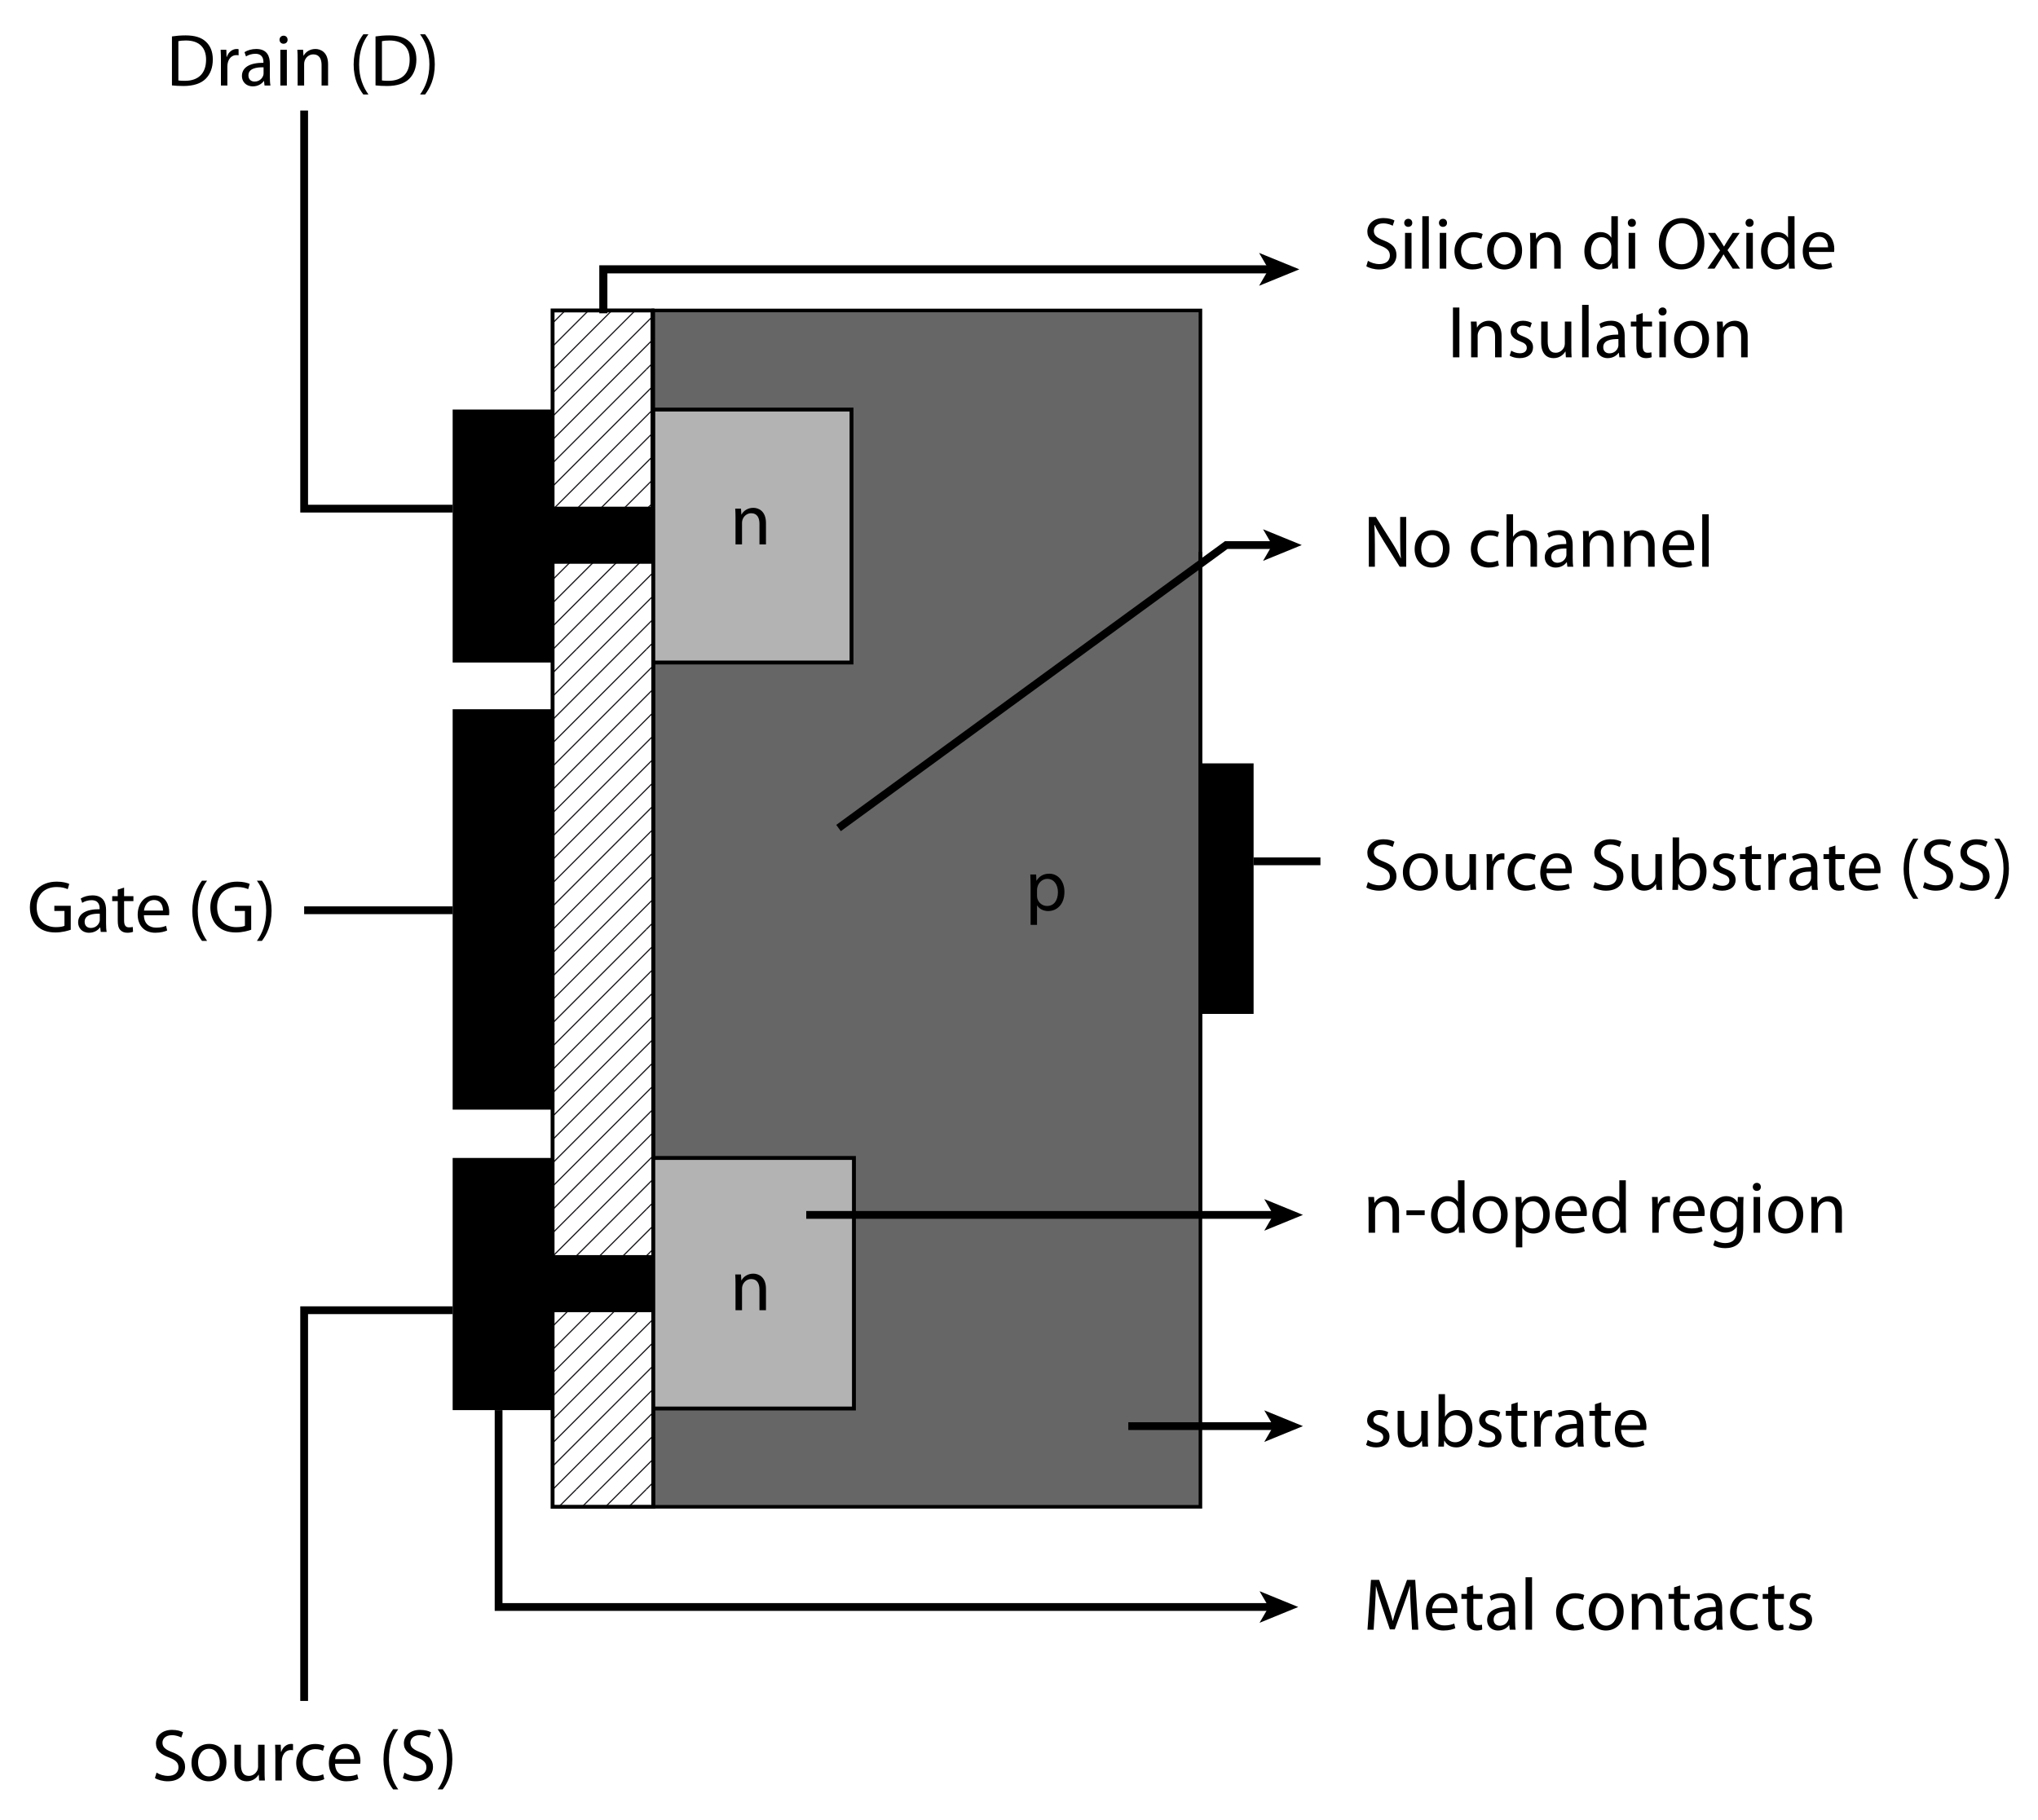 <?xml version="1.0" encoding="UTF-8" standalone="no"?>
<!-- Generator: Adobe Illustrator 14.0.0, SVG Export Plug-In . SVG Version: 6.00 Build 43363)  -->
<svg xmlns:dc="http://purl.org/dc/elements/1.1/" xmlns:cc="http://creativecommons.org/ns#" xmlns:rdf="http://www.w3.org/1999/02/22-rdf-syntax-ns#" xmlns:svg="http://www.w3.org/2000/svg" xmlns="http://www.w3.org/2000/svg" xmlns:xlink="http://www.w3.org/1999/xlink" xmlns:sodipodi="http://sodipodi.sourceforge.net/DTD/sodipodi-0.dtd" xmlns:inkscape="http://www.inkscape.org/namespaces/inkscape" version="1.1" x="0px" y="0px" width="524px" height="468px" viewBox="0 0 524 468" enable-background="new 0 0 524 468" xml:space="preserve" id="svg5666" inkscape:version="0.47 r22583" sodipodi:docname="N-channel_enhancement-type_MOSFET.svg"><defs id="defs6539"><inkscape:perspective sodipodi:type="inkscape:persp3d" inkscape:vp_x="0 : 234 : 1" inkscape:vp_y="0 : 1000 : 0" inkscape:vp_z="524 : 234 : 1" inkscape:persp3d-origin="262 : 156 : 1" id="perspective6543"/><inkscape:perspective id="perspective4779" inkscape:persp3d-origin="0.5 : 0.33333333 : 1" inkscape:vp_z="1 : 0.5 : 1" inkscape:vp_y="0 : 1000 : 0" inkscape:vp_x="0 : 0.5 : 1" sodipodi:type="inkscape:persp3d"/>
	
	
	
	
	
	
	
	
	
	
<inkscape:perspective id="perspective6593" inkscape:persp3d-origin="0.5 : 0.33333333 : 1" inkscape:vp_z="1 : 0.5 : 1" inkscape:vp_y="0 : 1000 : 0" inkscape:vp_x="0 : 0.5 : 1" sodipodi:type="inkscape:persp3d"/></defs><sodipodi:namedview pagecolor="#ffffff" bordercolor="#666666" borderopacity="1" objecttolerance="10" gridtolerance="10" guidetolerance="10" inkscape:pageopacity="0" inkscape:pageshadow="2" inkscape:window-width="1245" inkscape:window-height="922" id="namedview6537" showgrid="false" inkscape:zoom="1.0683761" inkscape:cx="314.48996" inkscape:cy="182.87333" inkscape:window-x="0" inkscape:window-y="0" inkscape:window-maximized="0" inkscape:current-layer="svg5666"/>
<g id="Layer_2">
	<rect x="167.972" y="79.837" fill="#666666" stroke="#000000" stroke-width="0.919" width="140.673" height="307.655" id="rect5669"/>
	<polygon points="116.385,105.321 142.075,105.321 142.075,130.804 167.765,130.804 167.765,144.478 142.075,144.478    142.075,170.375 116.385,170.375  " id="polygon5671"/>
	<rect x="116.385" y="182.39" width="25.69" height="102.967" id="rect5673"/>
	<polygon points="142.075,323.267 142.075,297.783 116.385,297.783 116.385,362.63 142.075,362.63 142.075,336.94 167.972,336.94    167.972,323.267  " id="polygon5675"/>
	<g id="g5677">
		<g id="g5679">
			<g id="g5681">
				<defs id="defs5683">
					<rect id="SVGID_1_" x="142.075" y="79.837" width="25.69" height="50.966"/>
				</defs>
				<clipPath id="SVGID_2_">
					<use xlink:href="#SVGID_1_" overflow="visible" id="use5687"/>
				</clipPath>
				<g clip-path="url(#SVGID_2_)" id="g5689">
					<g id="g5691">
						<defs id="defs5693">
							<rect id="SVGID_3_" x="109.139" y="23" width="71.999" height="72"/>
						</defs>
						<clipPath id="SVGID_4_">
							<use xlink:href="#SVGID_3_" overflow="visible" id="use5697"/>
						</clipPath>
						<line clip-path="url(#SVGID_4_)" fill="#FFFFFF" x1="85.389" y1="89" x2="91.389" y2="95" id="line5699"/>
						<line clip-path="url(#SVGID_4_)" fill="#FFFFFF" x1="85.389" y1="95" x2="91.389" y2="89" id="line5701"/>
						
							<line clip-path="url(#SVGID_4_)" fill="none" stroke="#1A171B" stroke-width="0.3" stroke-linejoin="round" x1="101.654" y1="33.516" x2="119.653" y2="15.516" id="line5703"/>
						
							<line clip-path="url(#SVGID_4_)" fill="none" stroke="#1A171B" stroke-width="0.3" stroke-linejoin="round" x1="101.654" y1="39.516" x2="125.653" y2="15.516" id="line5705"/>
						
							<line clip-path="url(#SVGID_4_)" fill="none" stroke="#1A171B" stroke-width="0.3" stroke-linejoin="round" x1="101.654" y1="45.516" x2="131.653" y2="15.516" id="line5707"/>
						
							<line clip-path="url(#SVGID_4_)" fill="none" stroke="#1A171B" stroke-width="0.3" stroke-linejoin="round" x1="101.654" y1="51.516" x2="137.653" y2="15.516" id="line5709"/>
						
							<line clip-path="url(#SVGID_4_)" fill="none" stroke="#1A171B" stroke-width="0.3" stroke-linejoin="round" x1="101.654" y1="57.516" x2="143.653" y2="15.516" id="line5711"/>
						
							<line clip-path="url(#SVGID_4_)" fill="none" stroke="#1A171B" stroke-width="0.3" stroke-linejoin="round" x1="101.654" y1="63.516" x2="149.653" y2="15.516" id="line5713"/>
						
							<line clip-path="url(#SVGID_4_)" fill="none" stroke="#1A171B" stroke-width="0.3" stroke-linejoin="round" x1="101.654" y1="69.516" x2="155.653" y2="15.516" id="line5715"/>
						
							<line clip-path="url(#SVGID_4_)" fill="none" stroke="#1A171B" stroke-width="0.3" stroke-linejoin="round" x1="101.654" y1="75.516" x2="161.653" y2="15.516" id="line5717"/>
						
							<line clip-path="url(#SVGID_4_)" fill="none" stroke="#1A171B" stroke-width="0.3" stroke-linejoin="round" x1="101.654" y1="81.516" x2="167.653" y2="15.516" id="line5719"/>
						
							<line clip-path="url(#SVGID_4_)" fill="none" stroke="#1A171B" stroke-width="0.3" stroke-linejoin="round" x1="101.654" y1="87.516" x2="173.653" y2="15.516" id="line5721"/>
						
							<line clip-path="url(#SVGID_4_)" fill="none" stroke="#1A171B" stroke-width="0.3" stroke-linejoin="round" x1="101.654" y1="93.516" x2="179.653" y2="15.516" id="line5723"/>
						
							<line clip-path="url(#SVGID_4_)" fill="none" stroke="#1A171B" stroke-width="0.3" stroke-linejoin="round" x1="101.654" y1="99.515" x2="185.653" y2="15.516" id="line5725"/>
						
							<line clip-path="url(#SVGID_4_)" fill="none" stroke="#1A171B" stroke-width="0.3" stroke-linejoin="round" x1="107.654" y1="99.515" x2="185.653" y2="21.516" id="line5727"/>
						
							<line clip-path="url(#SVGID_4_)" fill="none" stroke="#1A171B" stroke-width="0.3" stroke-linejoin="round" x1="113.653" y1="99.515" x2="185.653" y2="27.516" id="line5729"/>
						
							<line clip-path="url(#SVGID_4_)" fill="none" stroke="#1A171B" stroke-width="0.3" stroke-linejoin="round" x1="119.653" y1="99.515" x2="185.653" y2="33.516" id="line5731"/>
						
							<line clip-path="url(#SVGID_4_)" fill="none" stroke="#1A171B" stroke-width="0.3" stroke-linejoin="round" x1="125.653" y1="99.515" x2="185.653" y2="39.516" id="line5733"/>
						
							<line clip-path="url(#SVGID_4_)" fill="none" stroke="#1A171B" stroke-width="0.3" stroke-linejoin="round" x1="131.653" y1="99.515" x2="185.653" y2="45.516" id="line5735"/>
						
							<line clip-path="url(#SVGID_4_)" fill="none" stroke="#1A171B" stroke-width="0.3" stroke-linejoin="round" x1="137.653" y1="99.515" x2="185.653" y2="51.516" id="line5737"/>
						
							<line clip-path="url(#SVGID_4_)" fill="none" stroke="#1A171B" stroke-width="0.3" stroke-linejoin="round" x1="143.653" y1="99.515" x2="185.653" y2="57.516" id="line5739"/>
						
							<line clip-path="url(#SVGID_4_)" fill="none" stroke="#1A171B" stroke-width="0.3" stroke-linejoin="round" x1="149.653" y1="99.515" x2="185.653" y2="63.516" id="line5741"/>
						
							<line clip-path="url(#SVGID_4_)" fill="none" stroke="#1A171B" stroke-width="0.3" stroke-linejoin="round" x1="155.653" y1="99.515" x2="185.653" y2="69.516" id="line5743"/>
						
							<line clip-path="url(#SVGID_4_)" fill="none" stroke="#1A171B" stroke-width="0.3" stroke-linejoin="round" x1="161.653" y1="99.515" x2="185.653" y2="75.516" id="line5745"/>
						
							<line clip-path="url(#SVGID_4_)" fill="none" stroke="#1A171B" stroke-width="0.3" stroke-linejoin="round" x1="167.653" y1="99.515" x2="185.653" y2="81.516" id="line5747"/>
						
							<line clip-path="url(#SVGID_4_)" fill="none" stroke="#1A171B" stroke-width="0.3" stroke-linejoin="round" x1="173.653" y1="99.515" x2="185.653" y2="87.516" id="line5749"/>
						
							<line clip-path="url(#SVGID_4_)" fill="none" stroke="#1A171B" stroke-width="0.3" stroke-linejoin="bevel" x1="80.389" y1="36.5" x2="90.389" y2="26.5" id="line5751"/>
					</g>
				</g>
				<g clip-path="url(#SVGID_2_)" id="g5753">
					<g id="g5755">
						<defs id="defs5757">
							<rect id="SVGID_5_" x="109.139" y="95" width="71.999" height="72"/>
						</defs>
						<clipPath id="SVGID_6_">
							<use xlink:href="#SVGID_5_" overflow="visible" id="use5761"/>
						</clipPath>
						<line clip-path="url(#SVGID_6_)" fill="#FFFFFF" x1="85.389" y1="161" x2="91.389" y2="167" id="line5763"/>
						<line clip-path="url(#SVGID_6_)" fill="#FFFFFF" x1="85.389" y1="167" x2="91.389" y2="161" id="line5765"/>
						
							<line clip-path="url(#SVGID_6_)" fill="none" stroke="#1A171B" stroke-width="0.3" stroke-linejoin="round" x1="101.654" y1="105.516" x2="119.653" y2="87.516" id="line5767"/>
						
							<line clip-path="url(#SVGID_6_)" fill="none" stroke="#1A171B" stroke-width="0.3" stroke-linejoin="round" x1="101.654" y1="111.516" x2="125.653" y2="87.516" id="line5769"/>
						
							<line clip-path="url(#SVGID_6_)" fill="none" stroke="#1A171B" stroke-width="0.3" stroke-linejoin="round" x1="101.654" y1="117.516" x2="131.653" y2="87.516" id="line5771"/>
						
							<line clip-path="url(#SVGID_6_)" fill="none" stroke="#1A171B" stroke-width="0.3" stroke-linejoin="round" x1="101.654" y1="123.516" x2="137.653" y2="87.516" id="line5773"/>
						
							<line clip-path="url(#SVGID_6_)" fill="none" stroke="#1A171B" stroke-width="0.3" stroke-linejoin="round" x1="101.654" y1="129.516" x2="143.653" y2="87.516" id="line5775"/>
						
							<line clip-path="url(#SVGID_6_)" fill="none" stroke="#1A171B" stroke-width="0.3" stroke-linejoin="round" x1="101.654" y1="135.516" x2="149.653" y2="87.516" id="line5777"/>
						
							<line clip-path="url(#SVGID_6_)" fill="none" stroke="#1A171B" stroke-width="0.3" stroke-linejoin="round" x1="101.654" y1="141.516" x2="155.653" y2="87.516" id="line5779"/>
						
							<line clip-path="url(#SVGID_6_)" fill="none" stroke="#1A171B" stroke-width="0.3" stroke-linejoin="round" x1="101.654" y1="147.516" x2="161.653" y2="87.516" id="line5781"/>
						
							<line clip-path="url(#SVGID_6_)" fill="none" stroke="#1A171B" stroke-width="0.3" stroke-linejoin="round" x1="101.654" y1="153.516" x2="167.653" y2="87.516" id="line5783"/>
						
							<line clip-path="url(#SVGID_6_)" fill="none" stroke="#1A171B" stroke-width="0.3" stroke-linejoin="round" x1="101.654" y1="159.516" x2="173.653" y2="87.516" id="line5785"/>
						
							<line clip-path="url(#SVGID_6_)" fill="none" stroke="#1A171B" stroke-width="0.3" stroke-linejoin="round" x1="101.654" y1="165.516" x2="179.653" y2="87.516" id="line5787"/>
						
							<line clip-path="url(#SVGID_6_)" fill="none" stroke="#1A171B" stroke-width="0.3" stroke-linejoin="round" x1="101.654" y1="171.515" x2="185.653" y2="87.516" id="line5789"/>
						
							<line clip-path="url(#SVGID_6_)" fill="none" stroke="#1A171B" stroke-width="0.3" stroke-linejoin="round" x1="107.654" y1="171.515" x2="185.653" y2="93.516" id="line5791"/>
						
							<line clip-path="url(#SVGID_6_)" fill="none" stroke="#1A171B" stroke-width="0.3" stroke-linejoin="round" x1="113.653" y1="171.515" x2="185.653" y2="99.516" id="line5793"/>
						
							<line clip-path="url(#SVGID_6_)" fill="none" stroke="#1A171B" stroke-width="0.3" stroke-linejoin="round" x1="119.653" y1="171.515" x2="185.653" y2="105.516" id="line5795"/>
						
							<line clip-path="url(#SVGID_6_)" fill="none" stroke="#1A171B" stroke-width="0.3" stroke-linejoin="round" x1="125.653" y1="171.515" x2="185.653" y2="111.516" id="line5797"/>
						
							<line clip-path="url(#SVGID_6_)" fill="none" stroke="#1A171B" stroke-width="0.3" stroke-linejoin="round" x1="131.653" y1="171.515" x2="185.653" y2="117.516" id="line5799"/>
						
							<line clip-path="url(#SVGID_6_)" fill="none" stroke="#1A171B" stroke-width="0.3" stroke-linejoin="round" x1="137.653" y1="171.515" x2="185.653" y2="123.516" id="line5801"/>
						
							<line clip-path="url(#SVGID_6_)" fill="none" stroke="#1A171B" stroke-width="0.3" stroke-linejoin="round" x1="143.653" y1="171.515" x2="185.653" y2="129.516" id="line5803"/>
						
							<line clip-path="url(#SVGID_6_)" fill="none" stroke="#1A171B" stroke-width="0.3" stroke-linejoin="round" x1="149.653" y1="171.515" x2="185.653" y2="135.516" id="line5805"/>
						
							<line clip-path="url(#SVGID_6_)" fill="none" stroke="#1A171B" stroke-width="0.3" stroke-linejoin="round" x1="155.653" y1="171.515" x2="185.653" y2="141.516" id="line5807"/>
						
							<line clip-path="url(#SVGID_6_)" fill="none" stroke="#1A171B" stroke-width="0.3" stroke-linejoin="round" x1="161.653" y1="171.515" x2="185.653" y2="147.516" id="line5809"/>
						
							<line clip-path="url(#SVGID_6_)" fill="none" stroke="#1A171B" stroke-width="0.3" stroke-linejoin="round" x1="167.653" y1="171.515" x2="185.653" y2="153.516" id="line5811"/>
						
							<line clip-path="url(#SVGID_6_)" fill="none" stroke="#1A171B" stroke-width="0.3" stroke-linejoin="round" x1="173.653" y1="171.515" x2="185.653" y2="159.516" id="line5813"/>
						
							<line clip-path="url(#SVGID_6_)" fill="none" stroke="#1A171B" stroke-width="0.3" stroke-linejoin="bevel" x1="80.389" y1="108.5" x2="90.389" y2="98.5" id="line5815"/>
					</g>
				</g>
			</g>
			<rect x="142.075" y="79.837" fill="none" stroke="#000000" width="25.69" height="50.966" id="rect5817"/>
		</g>
		<g id="g5819">
			<g id="g5821">
				<defs id="defs5823">
					<rect id="SVGID_7_" x="142.075" y="144.478" width="25.897" height="178.789"/>
				</defs>
				<clipPath id="SVGID_8_">
					<use xlink:href="#SVGID_7_" overflow="visible" id="use5827"/>
				</clipPath>
				<g clip-path="url(#SVGID_8_)" id="g5829">
					<g id="g5831">
						<defs id="defs5833">
							<rect id="SVGID_9_" x="109.139" y="95" width="71.999" height="72"/>
						</defs>
						<clipPath id="SVGID_10_">
							<use xlink:href="#SVGID_9_" overflow="visible" id="use5837"/>
						</clipPath>
						<line clip-path="url(#SVGID_10_)" fill="#FFFFFF" x1="85.389" y1="161" x2="91.389" y2="167" id="line5839"/>
						<line clip-path="url(#SVGID_10_)" fill="#FFFFFF" x1="85.389" y1="167" x2="91.389" y2="161" id="line5841"/>
						
							<line clip-path="url(#SVGID_10_)" fill="none" stroke="#1A171B" stroke-width="0.3" stroke-linejoin="round" x1="101.654" y1="105.516" x2="119.653" y2="87.516" id="line5843"/>
						
							<line clip-path="url(#SVGID_10_)" fill="none" stroke="#1A171B" stroke-width="0.3" stroke-linejoin="round" x1="101.654" y1="111.516" x2="125.653" y2="87.516" id="line5845"/>
						
							<line clip-path="url(#SVGID_10_)" fill="none" stroke="#1A171B" stroke-width="0.3" stroke-linejoin="round" x1="101.654" y1="117.516" x2="131.653" y2="87.516" id="line5847"/>
						
							<line clip-path="url(#SVGID_10_)" fill="none" stroke="#1A171B" stroke-width="0.3" stroke-linejoin="round" x1="101.654" y1="123.516" x2="137.653" y2="87.516" id="line5849"/>
						
							<line clip-path="url(#SVGID_10_)" fill="none" stroke="#1A171B" stroke-width="0.3" stroke-linejoin="round" x1="101.654" y1="129.516" x2="143.653" y2="87.516" id="line5851"/>
						
							<line clip-path="url(#SVGID_10_)" fill="none" stroke="#1A171B" stroke-width="0.3" stroke-linejoin="round" x1="101.654" y1="135.516" x2="149.653" y2="87.516" id="line5853"/>
						
							<line clip-path="url(#SVGID_10_)" fill="none" stroke="#1A171B" stroke-width="0.3" stroke-linejoin="round" x1="101.654" y1="141.516" x2="155.653" y2="87.516" id="line5855"/>
						
							<line clip-path="url(#SVGID_10_)" fill="none" stroke="#1A171B" stroke-width="0.3" stroke-linejoin="round" x1="101.654" y1="147.516" x2="161.653" y2="87.516" id="line5857"/>
						
							<line clip-path="url(#SVGID_10_)" fill="none" stroke="#1A171B" stroke-width="0.3" stroke-linejoin="round" x1="101.654" y1="153.516" x2="167.653" y2="87.516" id="line5859"/>
						
							<line clip-path="url(#SVGID_10_)" fill="none" stroke="#1A171B" stroke-width="0.3" stroke-linejoin="round" x1="101.654" y1="159.516" x2="173.653" y2="87.516" id="line5861"/>
						
							<line clip-path="url(#SVGID_10_)" fill="none" stroke="#1A171B" stroke-width="0.3" stroke-linejoin="round" x1="101.654" y1="165.516" x2="179.653" y2="87.516" id="line5863"/>
						
							<line clip-path="url(#SVGID_10_)" fill="none" stroke="#1A171B" stroke-width="0.3" stroke-linejoin="round" x1="101.654" y1="171.515" x2="185.653" y2="87.516" id="line5865"/>
						
							<line clip-path="url(#SVGID_10_)" fill="none" stroke="#1A171B" stroke-width="0.3" stroke-linejoin="round" x1="107.654" y1="171.515" x2="185.653" y2="93.516" id="line5867"/>
						
							<line clip-path="url(#SVGID_10_)" fill="none" stroke="#1A171B" stroke-width="0.3" stroke-linejoin="round" x1="113.653" y1="171.515" x2="185.653" y2="99.516" id="line5869"/>
						
							<line clip-path="url(#SVGID_10_)" fill="none" stroke="#1A171B" stroke-width="0.3" stroke-linejoin="round" x1="119.653" y1="171.515" x2="185.653" y2="105.516" id="line5871"/>
						
							<line clip-path="url(#SVGID_10_)" fill="none" stroke="#1A171B" stroke-width="0.3" stroke-linejoin="round" x1="125.653" y1="171.515" x2="185.653" y2="111.516" id="line5873"/>
						
							<line clip-path="url(#SVGID_10_)" fill="none" stroke="#1A171B" stroke-width="0.3" stroke-linejoin="round" x1="131.653" y1="171.515" x2="185.653" y2="117.516" id="line5875"/>
						
							<line clip-path="url(#SVGID_10_)" fill="none" stroke="#1A171B" stroke-width="0.3" stroke-linejoin="round" x1="137.653" y1="171.515" x2="185.653" y2="123.516" id="line5877"/>
						
							<line clip-path="url(#SVGID_10_)" fill="none" stroke="#1A171B" stroke-width="0.3" stroke-linejoin="round" x1="143.653" y1="171.515" x2="185.653" y2="129.516" id="line5879"/>
						
							<line clip-path="url(#SVGID_10_)" fill="none" stroke="#1A171B" stroke-width="0.3" stroke-linejoin="round" x1="149.653" y1="171.515" x2="185.653" y2="135.516" id="line5881"/>
						
							<line clip-path="url(#SVGID_10_)" fill="none" stroke="#1A171B" stroke-width="0.3" stroke-linejoin="round" x1="155.653" y1="171.515" x2="185.653" y2="141.516" id="line5883"/>
						
							<line clip-path="url(#SVGID_10_)" fill="none" stroke="#1A171B" stroke-width="0.3" stroke-linejoin="round" x1="161.653" y1="171.515" x2="185.653" y2="147.516" id="line5885"/>
						
							<line clip-path="url(#SVGID_10_)" fill="none" stroke="#1A171B" stroke-width="0.3" stroke-linejoin="round" x1="167.653" y1="171.515" x2="185.653" y2="153.516" id="line5887"/>
						
							<line clip-path="url(#SVGID_10_)" fill="none" stroke="#1A171B" stroke-width="0.3" stroke-linejoin="round" x1="173.653" y1="171.515" x2="185.653" y2="159.516" id="line5889"/>
						
							<line clip-path="url(#SVGID_10_)" fill="none" stroke="#1A171B" stroke-width="0.3" stroke-linejoin="bevel" x1="80.389" y1="108.5" x2="90.389" y2="98.5" id="line5891"/>
					</g>
				</g>
				<g clip-path="url(#SVGID_8_)" id="g5893">
					<g id="g5895">
						<defs id="defs5897">
							<rect id="SVGID_11_" x="109.139" y="167" width="71.999" height="72"/>
						</defs>
						<clipPath id="SVGID_12_">
							<use xlink:href="#SVGID_11_" overflow="visible" id="use5901"/>
						</clipPath>
						<line clip-path="url(#SVGID_12_)" fill="#FFFFFF" x1="85.389" y1="233" x2="91.389" y2="239" id="line5903"/>
						<line clip-path="url(#SVGID_12_)" fill="#FFFFFF" x1="85.389" y1="239" x2="91.389" y2="233" id="line5905"/>
						
							<line clip-path="url(#SVGID_12_)" fill="none" stroke="#1A171B" stroke-width="0.3" stroke-linejoin="round" x1="101.654" y1="177.516" x2="119.653" y2="159.516" id="line5907"/>
						
							<line clip-path="url(#SVGID_12_)" fill="none" stroke="#1A171B" stroke-width="0.3" stroke-linejoin="round" x1="101.654" y1="183.516" x2="125.653" y2="159.516" id="line5909"/>
						
							<line clip-path="url(#SVGID_12_)" fill="none" stroke="#1A171B" stroke-width="0.3" stroke-linejoin="round" x1="101.654" y1="189.516" x2="131.653" y2="159.516" id="line5911"/>
						
							<line clip-path="url(#SVGID_12_)" fill="none" stroke="#1A171B" stroke-width="0.3" stroke-linejoin="round" x1="101.654" y1="195.516" x2="137.653" y2="159.516" id="line5913"/>
						
							<line clip-path="url(#SVGID_12_)" fill="none" stroke="#1A171B" stroke-width="0.3" stroke-linejoin="round" x1="101.654" y1="201.516" x2="143.653" y2="159.516" id="line5915"/>
						
							<line clip-path="url(#SVGID_12_)" fill="none" stroke="#1A171B" stroke-width="0.3" stroke-linejoin="round" x1="101.654" y1="207.516" x2="149.653" y2="159.516" id="line5917"/>
						
							<line clip-path="url(#SVGID_12_)" fill="none" stroke="#1A171B" stroke-width="0.3" stroke-linejoin="round" x1="101.654" y1="213.516" x2="155.653" y2="159.516" id="line5919"/>
						
							<line clip-path="url(#SVGID_12_)" fill="none" stroke="#1A171B" stroke-width="0.3" stroke-linejoin="round" x1="101.654" y1="219.516" x2="161.653" y2="159.516" id="line5921"/>
						
							<line clip-path="url(#SVGID_12_)" fill="none" stroke="#1A171B" stroke-width="0.3" stroke-linejoin="round" x1="101.654" y1="225.516" x2="167.653" y2="159.516" id="line5923"/>
						
							<line clip-path="url(#SVGID_12_)" fill="none" stroke="#1A171B" stroke-width="0.3" stroke-linejoin="round" x1="101.654" y1="231.516" x2="173.653" y2="159.516" id="line5925"/>
						
							<line clip-path="url(#SVGID_12_)" fill="none" stroke="#1A171B" stroke-width="0.3" stroke-linejoin="round" x1="101.654" y1="237.516" x2="179.653" y2="159.516" id="line5927"/>
						
							<line clip-path="url(#SVGID_12_)" fill="none" stroke="#1A171B" stroke-width="0.3" stroke-linejoin="round" x1="101.654" y1="243.515" x2="185.653" y2="159.516" id="line5929"/>
						
							<line clip-path="url(#SVGID_12_)" fill="none" stroke="#1A171B" stroke-width="0.3" stroke-linejoin="round" x1="107.654" y1="243.515" x2="185.653" y2="165.516" id="line5931"/>
						
							<line clip-path="url(#SVGID_12_)" fill="none" stroke="#1A171B" stroke-width="0.3" stroke-linejoin="round" x1="113.653" y1="243.515" x2="185.653" y2="171.516" id="line5933"/>
						
							<line clip-path="url(#SVGID_12_)" fill="none" stroke="#1A171B" stroke-width="0.3" stroke-linejoin="round" x1="119.653" y1="243.515" x2="185.653" y2="177.516" id="line5935"/>
						
							<line clip-path="url(#SVGID_12_)" fill="none" stroke="#1A171B" stroke-width="0.3" stroke-linejoin="round" x1="125.653" y1="243.515" x2="185.653" y2="183.516" id="line5937"/>
						
							<line clip-path="url(#SVGID_12_)" fill="none" stroke="#1A171B" stroke-width="0.3" stroke-linejoin="round" x1="131.653" y1="243.515" x2="185.653" y2="189.516" id="line5939"/>
						
							<line clip-path="url(#SVGID_12_)" fill="none" stroke="#1A171B" stroke-width="0.3" stroke-linejoin="round" x1="137.653" y1="243.515" x2="185.653" y2="195.516" id="line5941"/>
						
							<line clip-path="url(#SVGID_12_)" fill="none" stroke="#1A171B" stroke-width="0.3" stroke-linejoin="round" x1="143.653" y1="243.515" x2="185.653" y2="201.516" id="line5943"/>
						
							<line clip-path="url(#SVGID_12_)" fill="none" stroke="#1A171B" stroke-width="0.3" stroke-linejoin="round" x1="149.653" y1="243.515" x2="185.653" y2="207.516" id="line5945"/>
						
							<line clip-path="url(#SVGID_12_)" fill="none" stroke="#1A171B" stroke-width="0.3" stroke-linejoin="round" x1="155.653" y1="243.515" x2="185.653" y2="213.516" id="line5947"/>
						
							<line clip-path="url(#SVGID_12_)" fill="none" stroke="#1A171B" stroke-width="0.3" stroke-linejoin="round" x1="161.653" y1="243.515" x2="185.653" y2="219.516" id="line5949"/>
						
							<line clip-path="url(#SVGID_12_)" fill="none" stroke="#1A171B" stroke-width="0.3" stroke-linejoin="round" x1="167.653" y1="243.515" x2="185.653" y2="225.516" id="line5951"/>
						
							<line clip-path="url(#SVGID_12_)" fill="none" stroke="#1A171B" stroke-width="0.3" stroke-linejoin="round" x1="173.653" y1="243.515" x2="185.653" y2="231.516" id="line5953"/>
						
							<line clip-path="url(#SVGID_12_)" fill="none" stroke="#1A171B" stroke-width="0.3" stroke-linejoin="bevel" x1="80.389" y1="180.5" x2="90.389" y2="170.5" id="line5955"/>
					</g>
				</g>
				<g clip-path="url(#SVGID_8_)" id="g5957">
					<g id="g5959">
						<defs id="defs5961">
							<rect id="SVGID_13_" x="109.139" y="239" width="71.999" height="72"/>
						</defs>
						<clipPath id="SVGID_14_">
							<use xlink:href="#SVGID_13_" overflow="visible" id="use5965"/>
						</clipPath>
						<line clip-path="url(#SVGID_14_)" fill="#FFFFFF" x1="85.389" y1="305" x2="91.389" y2="311" id="line5967"/>
						<line clip-path="url(#SVGID_14_)" fill="#FFFFFF" x1="85.389" y1="311" x2="91.389" y2="305" id="line5969"/>
						
							<line clip-path="url(#SVGID_14_)" fill="none" stroke="#1A171B" stroke-width="0.3" stroke-linejoin="round" x1="101.654" y1="249.516" x2="119.653" y2="231.516" id="line5971"/>
						
							<line clip-path="url(#SVGID_14_)" fill="none" stroke="#1A171B" stroke-width="0.3" stroke-linejoin="round" x1="101.654" y1="255.516" x2="125.653" y2="231.516" id="line5973"/>
						
							<line clip-path="url(#SVGID_14_)" fill="none" stroke="#1A171B" stroke-width="0.3" stroke-linejoin="round" x1="101.654" y1="261.516" x2="131.653" y2="231.516" id="line5975"/>
						
							<line clip-path="url(#SVGID_14_)" fill="none" stroke="#1A171B" stroke-width="0.3" stroke-linejoin="round" x1="101.654" y1="267.516" x2="137.653" y2="231.516" id="line5977"/>
						
							<line clip-path="url(#SVGID_14_)" fill="none" stroke="#1A171B" stroke-width="0.3" stroke-linejoin="round" x1="101.654" y1="273.516" x2="143.653" y2="231.516" id="line5979"/>
						
							<line clip-path="url(#SVGID_14_)" fill="none" stroke="#1A171B" stroke-width="0.3" stroke-linejoin="round" x1="101.654" y1="279.516" x2="149.653" y2="231.516" id="line5981"/>
						
							<line clip-path="url(#SVGID_14_)" fill="none" stroke="#1A171B" stroke-width="0.3" stroke-linejoin="round" x1="101.654" y1="285.516" x2="155.653" y2="231.516" id="line5983"/>
						
							<line clip-path="url(#SVGID_14_)" fill="none" stroke="#1A171B" stroke-width="0.3" stroke-linejoin="round" x1="101.654" y1="291.516" x2="161.653" y2="231.516" id="line5985"/>
						
							<line clip-path="url(#SVGID_14_)" fill="none" stroke="#1A171B" stroke-width="0.3" stroke-linejoin="round" x1="101.654" y1="297.516" x2="167.653" y2="231.516" id="line5987"/>
						
							<line clip-path="url(#SVGID_14_)" fill="none" stroke="#1A171B" stroke-width="0.3" stroke-linejoin="round" x1="101.654" y1="303.516" x2="173.653" y2="231.516" id="line5989"/>
						
							<line clip-path="url(#SVGID_14_)" fill="none" stroke="#1A171B" stroke-width="0.3" stroke-linejoin="round" x1="101.654" y1="309.516" x2="179.653" y2="231.516" id="line5991"/>
						
							<line clip-path="url(#SVGID_14_)" fill="none" stroke="#1A171B" stroke-width="0.3" stroke-linejoin="round" x1="101.654" y1="315.515" x2="185.653" y2="231.516" id="line5993"/>
						
							<line clip-path="url(#SVGID_14_)" fill="none" stroke="#1A171B" stroke-width="0.3" stroke-linejoin="round" x1="107.654" y1="315.515" x2="185.653" y2="237.516" id="line5995"/>
						
							<line clip-path="url(#SVGID_14_)" fill="none" stroke="#1A171B" stroke-width="0.3" stroke-linejoin="round" x1="113.653" y1="315.515" x2="185.653" y2="243.516" id="line5997"/>
						
							<line clip-path="url(#SVGID_14_)" fill="none" stroke="#1A171B" stroke-width="0.3" stroke-linejoin="round" x1="119.653" y1="315.515" x2="185.653" y2="249.516" id="line5999"/>
						
							<line clip-path="url(#SVGID_14_)" fill="none" stroke="#1A171B" stroke-width="0.3" stroke-linejoin="round" x1="125.653" y1="315.515" x2="185.653" y2="255.516" id="line6001"/>
						
							<line clip-path="url(#SVGID_14_)" fill="none" stroke="#1A171B" stroke-width="0.3" stroke-linejoin="round" x1="131.653" y1="315.515" x2="185.653" y2="261.516" id="line6003"/>
						
							<line clip-path="url(#SVGID_14_)" fill="none" stroke="#1A171B" stroke-width="0.3" stroke-linejoin="round" x1="137.653" y1="315.515" x2="185.653" y2="267.516" id="line6005"/>
						
							<line clip-path="url(#SVGID_14_)" fill="none" stroke="#1A171B" stroke-width="0.3" stroke-linejoin="round" x1="143.653" y1="315.515" x2="185.653" y2="273.516" id="line6007"/>
						
							<line clip-path="url(#SVGID_14_)" fill="none" stroke="#1A171B" stroke-width="0.3" stroke-linejoin="round" x1="149.653" y1="315.515" x2="185.653" y2="279.516" id="line6009"/>
						
							<line clip-path="url(#SVGID_14_)" fill="none" stroke="#1A171B" stroke-width="0.3" stroke-linejoin="round" x1="155.653" y1="315.515" x2="185.653" y2="285.516" id="line6011"/>
						
							<line clip-path="url(#SVGID_14_)" fill="none" stroke="#1A171B" stroke-width="0.3" stroke-linejoin="round" x1="161.653" y1="315.515" x2="185.653" y2="291.516" id="line6013"/>
						
							<line clip-path="url(#SVGID_14_)" fill="none" stroke="#1A171B" stroke-width="0.3" stroke-linejoin="round" x1="167.653" y1="315.515" x2="185.653" y2="297.516" id="line6015"/>
						
							<line clip-path="url(#SVGID_14_)" fill="none" stroke="#1A171B" stroke-width="0.3" stroke-linejoin="round" x1="173.653" y1="315.515" x2="185.653" y2="303.516" id="line6017"/>
						
							<line clip-path="url(#SVGID_14_)" fill="none" stroke="#1A171B" stroke-width="0.3" stroke-linejoin="bevel" x1="80.389" y1="252.5" x2="90.389" y2="242.5" id="line6019"/>
					</g>
				</g>
				<g clip-path="url(#SVGID_8_)" id="g6021">
					<g id="g6023">
						<defs id="defs6025">
							<rect id="SVGID_15_" x="109.139" y="311" width="71.999" height="72"/>
						</defs>
						<clipPath id="SVGID_16_">
							<use xlink:href="#SVGID_15_" overflow="visible" id="use6029"/>
						</clipPath>
						<line clip-path="url(#SVGID_16_)" fill="#FFFFFF" x1="85.389" y1="377" x2="91.389" y2="383" id="line6031"/>
						<line clip-path="url(#SVGID_16_)" fill="#FFFFFF" x1="85.389" y1="383" x2="91.389" y2="377" id="line6033"/>
						
							<line clip-path="url(#SVGID_16_)" fill="none" stroke="#1A171B" stroke-width="0.3" stroke-linejoin="round" x1="101.654" y1="321.516" x2="119.653" y2="303.516" id="line6035"/>
						
							<line clip-path="url(#SVGID_16_)" fill="none" stroke="#1A171B" stroke-width="0.3" stroke-linejoin="round" x1="101.654" y1="327.516" x2="125.653" y2="303.516" id="line6037"/>
						
							<line clip-path="url(#SVGID_16_)" fill="none" stroke="#1A171B" stroke-width="0.3" stroke-linejoin="round" x1="101.654" y1="333.516" x2="131.653" y2="303.516" id="line6039"/>
						
							<line clip-path="url(#SVGID_16_)" fill="none" stroke="#1A171B" stroke-width="0.3" stroke-linejoin="round" x1="101.654" y1="339.516" x2="137.653" y2="303.516" id="line6041"/>
						
							<line clip-path="url(#SVGID_16_)" fill="none" stroke="#1A171B" stroke-width="0.3" stroke-linejoin="round" x1="101.654" y1="345.516" x2="143.653" y2="303.516" id="line6043"/>
						
							<line clip-path="url(#SVGID_16_)" fill="none" stroke="#1A171B" stroke-width="0.3" stroke-linejoin="round" x1="101.654" y1="351.516" x2="149.653" y2="303.516" id="line6045"/>
						
							<line clip-path="url(#SVGID_16_)" fill="none" stroke="#1A171B" stroke-width="0.3" stroke-linejoin="round" x1="101.654" y1="357.516" x2="155.653" y2="303.516" id="line6047"/>
						
							<line clip-path="url(#SVGID_16_)" fill="none" stroke="#1A171B" stroke-width="0.3" stroke-linejoin="round" x1="101.654" y1="363.516" x2="161.653" y2="303.516" id="line6049"/>
						
							<line clip-path="url(#SVGID_16_)" fill="none" stroke="#1A171B" stroke-width="0.3" stroke-linejoin="round" x1="101.654" y1="369.516" x2="167.653" y2="303.516" id="line6051"/>
						
							<line clip-path="url(#SVGID_16_)" fill="none" stroke="#1A171B" stroke-width="0.3" stroke-linejoin="round" x1="101.654" y1="375.516" x2="173.653" y2="303.516" id="line6053"/>
						
							<line clip-path="url(#SVGID_16_)" fill="none" stroke="#1A171B" stroke-width="0.3" stroke-linejoin="round" x1="101.654" y1="381.516" x2="179.653" y2="303.516" id="line6055"/>
						
							<line clip-path="url(#SVGID_16_)" fill="none" stroke="#1A171B" stroke-width="0.3" stroke-linejoin="round" x1="101.654" y1="387.515" x2="185.653" y2="303.516" id="line6057"/>
						
							<line clip-path="url(#SVGID_16_)" fill="none" stroke="#1A171B" stroke-width="0.3" stroke-linejoin="round" x1="107.654" y1="387.515" x2="185.653" y2="309.516" id="line6059"/>
						
							<line clip-path="url(#SVGID_16_)" fill="none" stroke="#1A171B" stroke-width="0.3" stroke-linejoin="round" x1="113.653" y1="387.515" x2="185.653" y2="315.516" id="line6061"/>
						
							<line clip-path="url(#SVGID_16_)" fill="none" stroke="#1A171B" stroke-width="0.3" stroke-linejoin="round" x1="119.653" y1="387.515" x2="185.653" y2="321.516" id="line6063"/>
						
							<line clip-path="url(#SVGID_16_)" fill="none" stroke="#1A171B" stroke-width="0.3" stroke-linejoin="round" x1="125.653" y1="387.515" x2="185.653" y2="327.516" id="line6065"/>
						
							<line clip-path="url(#SVGID_16_)" fill="none" stroke="#1A171B" stroke-width="0.3" stroke-linejoin="round" x1="131.653" y1="387.515" x2="185.653" y2="333.516" id="line6067"/>
						
							<line clip-path="url(#SVGID_16_)" fill="none" stroke="#1A171B" stroke-width="0.3" stroke-linejoin="round" x1="137.653" y1="387.515" x2="185.653" y2="339.516" id="line6069"/>
						
							<line clip-path="url(#SVGID_16_)" fill="none" stroke="#1A171B" stroke-width="0.3" stroke-linejoin="round" x1="143.653" y1="387.515" x2="185.653" y2="345.516" id="line6071"/>
						
							<line clip-path="url(#SVGID_16_)" fill="none" stroke="#1A171B" stroke-width="0.3" stroke-linejoin="round" x1="149.653" y1="387.515" x2="185.653" y2="351.516" id="line6073"/>
						
							<line clip-path="url(#SVGID_16_)" fill="none" stroke="#1A171B" stroke-width="0.3" stroke-linejoin="round" x1="155.653" y1="387.515" x2="185.653" y2="357.516" id="line6075"/>
						
							<line clip-path="url(#SVGID_16_)" fill="none" stroke="#1A171B" stroke-width="0.3" stroke-linejoin="round" x1="161.653" y1="387.515" x2="185.653" y2="363.516" id="line6077"/>
						
							<line clip-path="url(#SVGID_16_)" fill="none" stroke="#1A171B" stroke-width="0.3" stroke-linejoin="round" x1="167.653" y1="387.515" x2="185.653" y2="369.516" id="line6079"/>
						
							<line clip-path="url(#SVGID_16_)" fill="none" stroke="#1A171B" stroke-width="0.3" stroke-linejoin="round" x1="173.653" y1="387.515" x2="185.653" y2="375.516" id="line6081"/>
						
							<line clip-path="url(#SVGID_16_)" fill="none" stroke="#1A171B" stroke-width="0.3" stroke-linejoin="bevel" x1="80.389" y1="324.5" x2="90.389" y2="314.5" id="line6083"/>
					</g>
				</g>
			</g>
			<rect x="142.075" y="144.478" fill="none" stroke="#000000" width="25.897" height="178.789" id="rect6085"/>
		</g>
		<g id="g6087">
			<g id="g6089">
				<defs id="defs6091">
					<rect id="SVGID_17_" x="142.075" y="336.94" width="25.897" height="50.552"/>
				</defs>
				<clipPath id="SVGID_18_">
					<use xlink:href="#SVGID_17_" overflow="visible" id="use6095"/>
				</clipPath>
				<g clip-path="url(#SVGID_18_)" id="g6097">
					<g id="g6099">
						<defs id="defs6101">
							<rect id="SVGID_19_" x="109.139" y="311" width="71.999" height="72"/>
						</defs>
						<clipPath id="SVGID_20_">
							<use xlink:href="#SVGID_19_" overflow="visible" id="use6105"/>
						</clipPath>
						<line clip-path="url(#SVGID_20_)" fill="#FFFFFF" x1="85.389" y1="377" x2="91.389" y2="383" id="line6107"/>
						<line clip-path="url(#SVGID_20_)" fill="#FFFFFF" x1="85.389" y1="383" x2="91.389" y2="377" id="line6109"/>
						
							<line clip-path="url(#SVGID_20_)" fill="none" stroke="#1A171B" stroke-width="0.3" stroke-linejoin="round" x1="101.654" y1="321.516" x2="119.653" y2="303.516" id="line6111"/>
						
							<line clip-path="url(#SVGID_20_)" fill="none" stroke="#1A171B" stroke-width="0.3" stroke-linejoin="round" x1="101.654" y1="327.516" x2="125.653" y2="303.516" id="line6113"/>
						
							<line clip-path="url(#SVGID_20_)" fill="none" stroke="#1A171B" stroke-width="0.3" stroke-linejoin="round" x1="101.654" y1="333.516" x2="131.653" y2="303.516" id="line6115"/>
						
							<line clip-path="url(#SVGID_20_)" fill="none" stroke="#1A171B" stroke-width="0.3" stroke-linejoin="round" x1="101.654" y1="339.516" x2="137.653" y2="303.516" id="line6117"/>
						
							<line clip-path="url(#SVGID_20_)" fill="none" stroke="#1A171B" stroke-width="0.3" stroke-linejoin="round" x1="101.654" y1="345.516" x2="143.653" y2="303.516" id="line6119"/>
						
							<line clip-path="url(#SVGID_20_)" fill="none" stroke="#1A171B" stroke-width="0.3" stroke-linejoin="round" x1="101.654" y1="351.516" x2="149.653" y2="303.516" id="line6121"/>
						
							<line clip-path="url(#SVGID_20_)" fill="none" stroke="#1A171B" stroke-width="0.3" stroke-linejoin="round" x1="101.654" y1="357.516" x2="155.653" y2="303.516" id="line6123"/>
						
							<line clip-path="url(#SVGID_20_)" fill="none" stroke="#1A171B" stroke-width="0.3" stroke-linejoin="round" x1="101.654" y1="363.516" x2="161.653" y2="303.516" id="line6125"/>
						
							<line clip-path="url(#SVGID_20_)" fill="none" stroke="#1A171B" stroke-width="0.3" stroke-linejoin="round" x1="101.654" y1="369.516" x2="167.653" y2="303.516" id="line6127"/>
						
							<line clip-path="url(#SVGID_20_)" fill="none" stroke="#1A171B" stroke-width="0.3" stroke-linejoin="round" x1="101.654" y1="375.516" x2="173.653" y2="303.516" id="line6129"/>
						
							<line clip-path="url(#SVGID_20_)" fill="none" stroke="#1A171B" stroke-width="0.3" stroke-linejoin="round" x1="101.654" y1="381.516" x2="179.653" y2="303.516" id="line6131"/>
						
							<line clip-path="url(#SVGID_20_)" fill="none" stroke="#1A171B" stroke-width="0.3" stroke-linejoin="round" x1="101.654" y1="387.515" x2="185.653" y2="303.516" id="line6133"/>
						
							<line clip-path="url(#SVGID_20_)" fill="none" stroke="#1A171B" stroke-width="0.3" stroke-linejoin="round" x1="107.654" y1="387.515" x2="185.653" y2="309.516" id="line6135"/>
						
							<line clip-path="url(#SVGID_20_)" fill="none" stroke="#1A171B" stroke-width="0.3" stroke-linejoin="round" x1="113.653" y1="387.515" x2="185.653" y2="315.516" id="line6137"/>
						
							<line clip-path="url(#SVGID_20_)" fill="none" stroke="#1A171B" stroke-width="0.3" stroke-linejoin="round" x1="119.653" y1="387.515" x2="185.653" y2="321.516" id="line6139"/>
						
							<line clip-path="url(#SVGID_20_)" fill="none" stroke="#1A171B" stroke-width="0.3" stroke-linejoin="round" x1="125.653" y1="387.515" x2="185.653" y2="327.516" id="line6141"/>
						
							<line clip-path="url(#SVGID_20_)" fill="none" stroke="#1A171B" stroke-width="0.3" stroke-linejoin="round" x1="131.653" y1="387.515" x2="185.653" y2="333.516" id="line6143"/>
						
							<line clip-path="url(#SVGID_20_)" fill="none" stroke="#1A171B" stroke-width="0.3" stroke-linejoin="round" x1="137.653" y1="387.515" x2="185.653" y2="339.516" id="line6145"/>
						
							<line clip-path="url(#SVGID_20_)" fill="none" stroke="#1A171B" stroke-width="0.3" stroke-linejoin="round" x1="143.653" y1="387.515" x2="185.653" y2="345.516" id="line6147"/>
						
							<line clip-path="url(#SVGID_20_)" fill="none" stroke="#1A171B" stroke-width="0.3" stroke-linejoin="round" x1="149.653" y1="387.515" x2="185.653" y2="351.516" id="line6149"/>
						
							<line clip-path="url(#SVGID_20_)" fill="none" stroke="#1A171B" stroke-width="0.3" stroke-linejoin="round" x1="155.653" y1="387.515" x2="185.653" y2="357.516" id="line6151"/>
						
							<line clip-path="url(#SVGID_20_)" fill="none" stroke="#1A171B" stroke-width="0.3" stroke-linejoin="round" x1="161.653" y1="387.515" x2="185.653" y2="363.516" id="line6153"/>
						
							<line clip-path="url(#SVGID_20_)" fill="none" stroke="#1A171B" stroke-width="0.3" stroke-linejoin="round" x1="167.653" y1="387.515" x2="185.653" y2="369.516" id="line6155"/>
						
							<line clip-path="url(#SVGID_20_)" fill="none" stroke="#1A171B" stroke-width="0.3" stroke-linejoin="round" x1="173.653" y1="387.515" x2="185.653" y2="375.516" id="line6157"/>
						
							<line clip-path="url(#SVGID_20_)" fill="none" stroke="#1A171B" stroke-width="0.3" stroke-linejoin="bevel" x1="80.389" y1="324.5" x2="90.389" y2="314.5" id="line6159"/>
					</g>
				</g>
				<g clip-path="url(#SVGID_18_)" id="g6161">
					<g id="g6163">
						<defs id="defs6165">
							<rect id="SVGID_21_" x="109.139" y="383" width="71.999" height="72"/>
						</defs>
						<clipPath id="SVGID_22_">
							<use xlink:href="#SVGID_21_" overflow="visible" id="use6169"/>
						</clipPath>
						<line clip-path="url(#SVGID_22_)" fill="#FFFFFF" x1="85.389" y1="449" x2="91.389" y2="455" id="line6171"/>
						<line clip-path="url(#SVGID_22_)" fill="#FFFFFF" x1="85.389" y1="455" x2="91.389" y2="449" id="line6173"/>
						
							<line clip-path="url(#SVGID_22_)" fill="none" stroke="#1A171B" stroke-width="0.3" stroke-linejoin="round" x1="101.654" y1="393.516" x2="119.653" y2="375.516" id="line6175"/>
						
							<line clip-path="url(#SVGID_22_)" fill="none" stroke="#1A171B" stroke-width="0.3" stroke-linejoin="round" x1="101.654" y1="399.516" x2="125.653" y2="375.516" id="line6177"/>
						
							<line clip-path="url(#SVGID_22_)" fill="none" stroke="#1A171B" stroke-width="0.3" stroke-linejoin="round" x1="101.654" y1="405.516" x2="131.653" y2="375.516" id="line6179"/>
						
							<line clip-path="url(#SVGID_22_)" fill="none" stroke="#1A171B" stroke-width="0.3" stroke-linejoin="round" x1="101.654" y1="411.516" x2="137.653" y2="375.516" id="line6181"/>
						
							<line clip-path="url(#SVGID_22_)" fill="none" stroke="#1A171B" stroke-width="0.3" stroke-linejoin="round" x1="101.654" y1="417.516" x2="143.653" y2="375.516" id="line6183"/>
						
							<line clip-path="url(#SVGID_22_)" fill="none" stroke="#1A171B" stroke-width="0.3" stroke-linejoin="round" x1="101.654" y1="423.516" x2="149.653" y2="375.516" id="line6185"/>
						
							<line clip-path="url(#SVGID_22_)" fill="none" stroke="#1A171B" stroke-width="0.3" stroke-linejoin="round" x1="101.654" y1="429.516" x2="155.653" y2="375.516" id="line6187"/>
						
							<line clip-path="url(#SVGID_22_)" fill="none" stroke="#1A171B" stroke-width="0.3" stroke-linejoin="round" x1="101.654" y1="435.516" x2="161.653" y2="375.516" id="line6189"/>
						
							<line clip-path="url(#SVGID_22_)" fill="none" stroke="#1A171B" stroke-width="0.3" stroke-linejoin="round" x1="101.654" y1="441.516" x2="167.653" y2="375.516" id="line6191"/>
						
							<line clip-path="url(#SVGID_22_)" fill="none" stroke="#1A171B" stroke-width="0.3" stroke-linejoin="round" x1="101.654" y1="447.516" x2="173.653" y2="375.516" id="line6193"/>
						
							<line clip-path="url(#SVGID_22_)" fill="none" stroke="#1A171B" stroke-width="0.3" stroke-linejoin="round" x1="101.654" y1="453.516" x2="179.653" y2="375.516" id="line6195"/>
						
							<line clip-path="url(#SVGID_22_)" fill="none" stroke="#1A171B" stroke-width="0.3" stroke-linejoin="round" x1="101.654" y1="459.515" x2="185.653" y2="375.516" id="line6197"/>
						
							<line clip-path="url(#SVGID_22_)" fill="none" stroke="#1A171B" stroke-width="0.3" stroke-linejoin="round" x1="107.654" y1="459.515" x2="185.653" y2="381.516" id="line6199"/>
						
							<line clip-path="url(#SVGID_22_)" fill="none" stroke="#1A171B" stroke-width="0.3" stroke-linejoin="round" x1="113.653" y1="459.515" x2="185.653" y2="387.516" id="line6201"/>
						
							<line clip-path="url(#SVGID_22_)" fill="none" stroke="#1A171B" stroke-width="0.3" stroke-linejoin="round" x1="119.653" y1="459.515" x2="185.653" y2="393.516" id="line6203"/>
						
							<line clip-path="url(#SVGID_22_)" fill="none" stroke="#1A171B" stroke-width="0.3" stroke-linejoin="round" x1="125.653" y1="459.515" x2="185.653" y2="399.516" id="line6205"/>
						
							<line clip-path="url(#SVGID_22_)" fill="none" stroke="#1A171B" stroke-width="0.3" stroke-linejoin="round" x1="131.653" y1="459.515" x2="185.653" y2="405.516" id="line6207"/>
						
							<line clip-path="url(#SVGID_22_)" fill="none" stroke="#1A171B" stroke-width="0.3" stroke-linejoin="round" x1="137.653" y1="459.515" x2="185.653" y2="411.516" id="line6209"/>
						
							<line clip-path="url(#SVGID_22_)" fill="none" stroke="#1A171B" stroke-width="0.3" stroke-linejoin="round" x1="143.653" y1="459.515" x2="185.653" y2="417.516" id="line6211"/>
						
							<line clip-path="url(#SVGID_22_)" fill="none" stroke="#1A171B" stroke-width="0.3" stroke-linejoin="round" x1="149.653" y1="459.515" x2="185.653" y2="423.516" id="line6213"/>
						
							<line clip-path="url(#SVGID_22_)" fill="none" stroke="#1A171B" stroke-width="0.3" stroke-linejoin="round" x1="155.653" y1="459.515" x2="185.653" y2="429.516" id="line6215"/>
						
							<line clip-path="url(#SVGID_22_)" fill="none" stroke="#1A171B" stroke-width="0.3" stroke-linejoin="round" x1="161.653" y1="459.515" x2="185.653" y2="435.516" id="line6217"/>
						
							<line clip-path="url(#SVGID_22_)" fill="none" stroke="#1A171B" stroke-width="0.3" stroke-linejoin="round" x1="167.653" y1="459.515" x2="185.653" y2="441.516" id="line6219"/>
						
							<line clip-path="url(#SVGID_22_)" fill="none" stroke="#1A171B" stroke-width="0.3" stroke-linejoin="round" x1="173.653" y1="459.515" x2="185.653" y2="447.516" id="line6221"/>
						
							<line clip-path="url(#SVGID_22_)" fill="none" stroke="#1A171B" stroke-width="0.3" stroke-linejoin="bevel" x1="80.389" y1="396.5" x2="90.389" y2="386.5" id="line6223"/>
					</g>
				</g>
			</g>
			<rect x="142.075" y="336.94" fill="none" stroke="#000000" width="25.897" height="50.552" id="rect6225"/>
		</g>
	</g>
	<rect x="167.972" y="297.783" fill="#B3B3B3" stroke="#000000" width="51.587" height="64.434" id="rect6227"/>
	<rect x="167.972" y="105.321" fill="#B3B3B3" stroke="#000000" width="50.966" height="65.053" id="rect6229"/>
	<rect x="308.645" y="196.308" width="13.673" height="64.432" id="rect6231"/>
</g>
<polyline style="fill:none;stroke:#000000;stroke-width:2" id="polyline6234" points="78.202,28.427 78.202,130.804 116.385,130.804  "/><line style="fill:none;stroke:#000000;stroke-width:2" id="line6236" y2="234.084" x2="116.385" y1="234.084" x1="78.202"/><polyline style="fill:none;stroke:#000000;stroke-width:2" id="polyline6238" points="78.202,437.416 78.202,336.94 116.385,336.94  "/><g id="g6240">
		<g id="g6242">
			<polyline style="fill:none;stroke:#000000;stroke-width:2" id="polyline6244" points="128.196,362.63 128.196,413.259 326.736,413.259    "/>
			<polygon id="polygon6246" points="326.209,413.259 323.848,409.194 333.797,413.259 323.848,417.324 "/>
		</g>
	</g><line style="fill:none;stroke:#000000;stroke-width:0.919" id="line6248" y2="141.91" x2="308.645" y1="311.573" x1="308.645"/><g id="g6266">
		<g id="g6268">
			<polyline style="fill:none;stroke:#000000;stroke-width:2.081" id="polyline6270" points="155.127,80.564 155.127,69.263 326.736,69.263    "/>
			<polygon id="polygon6272" points="326.188,69.263 323.729,65.034 334.084,69.263 323.729,73.493 "/>
		</g>
	</g><line style="fill:none;stroke:#000000;stroke-width:2" id="line6274" y2="221.5" x2="339.5" y1="221.5" x1="322.317"/><g id="g6276">
		<g id="g6278">
			<polyline style="fill:none;stroke:#000000;stroke-width:2" id="polyline6280" points="215.601,212.939 315.279,140.17 327.641,140.17    "/>
			<polygon id="polygon6282" points="327.113,140.17 324.751,136.105 334.701,140.169 324.752,144.235 "/>
		</g>
	</g>
<g id="Text">
	<g id="g6285">
		<path d="M44.209,9.367c1.007-0.152,2.204-0.266,3.515-0.266c2.375,0,4.065,0.551,5.186,1.596c1.14,1.045,1.805,2.526,1.805,4.597    c0,2.09-0.646,3.799-1.843,4.978c-1.197,1.197-3.172,1.842-5.661,1.842c-1.178,0-2.166-0.057-3.001-0.152V9.367z M45.862,20.689    c0.418,0.076,1.026,0.095,1.671,0.095c3.534,0,5.453-1.976,5.453-5.433c0.019-3.021-1.691-4.939-5.187-4.939    c-0.855,0-1.5,0.076-1.938,0.171V20.689z" id="path6287"/>
		<path d="M56.806,15.674c0-1.083-0.019-2.014-0.076-2.869h1.462l0.057,1.805h0.076c0.418-1.234,1.425-2.014,2.545-2.014    c0.19,0,0.323,0.019,0.475,0.057v1.577c-0.171-0.038-0.342-0.057-0.57-0.057c-1.178,0-2.014,0.893-2.242,2.146    c-0.038,0.228-0.076,0.494-0.076,0.779V22h-1.653V15.674z" id="path6289"/>
		<path d="M69.383,19.796c0,0.798,0.038,1.577,0.152,2.204h-1.52l-0.133-1.159h-0.057c-0.513,0.722-1.501,1.368-2.812,1.368    c-1.862,0-2.812-1.311-2.812-2.641c0-2.223,1.976-3.438,5.528-3.419v-0.19c0-0.76-0.209-2.128-2.089-2.128    c-0.855,0-1.748,0.266-2.394,0.684l-0.38-1.102c0.76-0.494,1.862-0.817,3.021-0.817c2.812,0,3.495,1.919,3.495,3.762V19.796z     M67.768,17.308c-1.824-0.038-3.895,0.285-3.895,2.071c0,1.083,0.722,1.596,1.577,1.596c1.197,0,1.957-0.76,2.223-1.539    c0.057-0.171,0.095-0.361,0.095-0.532V17.308z" id="path6291"/>
		<path d="M73.943,10.222c0.019,0.57-0.399,1.026-1.064,1.026c-0.589,0-1.007-0.456-1.007-1.026c0-0.589,0.437-1.045,1.045-1.045    C73.544,9.177,73.943,9.633,73.943,10.222z M72.082,22v-9.195h1.672V22H72.082z" id="path6293"/>
		<path d="M76.527,15.294c0-0.95-0.019-1.729-0.076-2.489h1.481l0.095,1.52h0.038c0.456-0.874,1.52-1.729,3.04-1.729    c1.272,0,3.249,0.76,3.249,3.914V22h-1.672v-5.3c0-1.482-0.551-2.716-2.128-2.716c-1.102,0-1.957,0.779-2.242,1.709    c-0.076,0.209-0.114,0.494-0.114,0.779V22h-1.672V15.294z" id="path6295"/>
		<path d="M94.729,8.816c-1.387,1.862-2.394,4.332-2.394,7.77c0,3.381,1.045,5.813,2.394,7.713h-1.311    c-1.197-1.577-2.489-4.009-2.489-7.713c0.019-3.743,1.292-6.174,2.489-7.77H94.729z" id="path6297"/>
		<path d="M96.553,9.367c1.007-0.152,2.204-0.266,3.515-0.266c2.375,0,4.065,0.551,5.186,1.596c1.14,1.045,1.805,2.526,1.805,4.597    c0,2.09-0.646,3.799-1.843,4.978c-1.197,1.197-3.172,1.842-5.661,1.842c-1.178,0-2.166-0.057-3.001-0.152V9.367z M98.206,20.689    c0.418,0.076,1.026,0.095,1.671,0.095c3.534,0,5.453-1.976,5.453-5.433c0.019-3.021-1.691-4.939-5.187-4.939    c-0.855,0-1.5,0.076-1.938,0.171V20.689z" id="path6299"/>
		<path d="M108.01,24.299c1.349-1.881,2.394-4.351,2.394-7.77c0-3.4-1.026-5.832-2.394-7.713h1.292    c1.216,1.558,2.488,3.989,2.488,7.732c0,3.724-1.272,6.136-2.488,7.751H108.01z" id="path6301"/>
	</g>
	<g id="g6303">
		<path d="M18.189,239.092c-0.741,0.266-2.204,0.702-3.933,0.702c-1.938,0-3.533-0.493-4.787-1.69    c-1.102-1.064-1.786-2.773-1.786-4.769c0.019-3.818,2.641-6.611,6.934-6.611c1.482,0,2.641,0.323,3.192,0.589l-0.399,1.349    c-0.684-0.305-1.539-0.551-2.831-0.551c-3.116,0-5.148,1.938-5.148,5.148c0,3.248,1.957,5.166,4.939,5.166    c1.083,0,1.824-0.151,2.204-0.342v-3.818h-2.603v-1.33h4.217V239.092z" id="path6305"/>
		<path d="M27.271,237.457c0,0.799,0.038,1.577,0.152,2.204h-1.52l-0.133-1.159h-0.057c-0.513,0.723-1.501,1.368-2.812,1.368    c-1.862,0-2.812-1.312-2.812-2.641c0-2.223,1.976-3.438,5.528-3.419v-0.19c0-0.76-0.209-2.128-2.089-2.128    c-0.855,0-1.748,0.266-2.394,0.684l-0.38-1.102c0.76-0.494,1.862-0.816,3.021-0.816c2.812,0,3.495,1.918,3.495,3.762V237.457z     M25.657,234.969c-1.824-0.038-3.895,0.285-3.895,2.07c0,1.084,0.722,1.596,1.577,1.596c1.197,0,1.957-0.76,2.223-1.538    c0.057-0.171,0.095-0.361,0.095-0.532V234.969z" id="path6307"/>
		<path d="M31.908,228.263v2.204h2.394v1.272h-2.394v4.958c0,1.141,0.323,1.786,1.254,1.786c0.456,0,0.722-0.038,0.969-0.114    l0.076,1.254c-0.323,0.133-0.836,0.247-1.482,0.247c-0.779,0-1.406-0.267-1.805-0.722c-0.475-0.494-0.646-1.311-0.646-2.395    v-5.015H28.85v-1.272h1.425v-1.691L31.908,228.263z" id="path6309"/>
		<path d="M37,235.367c0.038,2.262,1.481,3.191,3.153,3.191c1.197,0,1.919-0.209,2.545-0.475l0.285,1.197    c-0.589,0.266-1.596,0.589-3.059,0.589c-2.831,0-4.521-1.881-4.521-4.654s1.634-4.958,4.313-4.958    c3.001,0,3.799,2.641,3.799,4.331c0,0.342-0.038,0.608-0.057,0.778H37z M41.901,234.171c0.019-1.063-0.437-2.717-2.317-2.717    c-1.691,0-2.432,1.558-2.565,2.717H41.901z" id="path6311"/>
		<path d="M53.245,226.477c-1.387,1.862-2.394,4.332-2.394,7.77c0,3.382,1.045,5.813,2.394,7.713h-1.311    c-1.197-1.577-2.489-4.009-2.489-7.713c0.019-3.743,1.292-6.175,2.489-7.77H53.245z" id="path6313"/>
		<path d="M64.587,239.092c-0.741,0.266-2.204,0.702-3.933,0.702c-1.938,0-3.533-0.493-4.787-1.69    c-1.102-1.064-1.786-2.773-1.786-4.769c0.019-3.818,2.641-6.611,6.934-6.611c1.482,0,2.641,0.323,3.192,0.589l-0.399,1.349    c-0.684-0.305-1.539-0.551-2.831-0.551c-3.116,0-5.148,1.938-5.148,5.148c0,3.248,1.957,5.166,4.939,5.166    c1.083,0,1.824-0.151,2.204-0.342v-3.818H60.37v-1.33h4.217V239.092z" id="path6315"/>
		<path d="M66.051,241.96c1.349-1.881,2.394-4.351,2.394-7.771c0-3.4-1.026-5.832-2.394-7.712h1.292    c1.216,1.558,2.488,3.99,2.488,7.732c0,3.724-1.272,6.137-2.488,7.751H66.051z" id="path6317"/>
	</g>
	<g id="g6319">
		<path d="M40.25,455.858c0.741,0.456,1.824,0.836,2.963,0.836c1.691,0,2.679-0.894,2.679-2.185c0-1.197-0.684-1.881-2.413-2.546    c-2.09-0.741-3.381-1.823-3.381-3.628c0-1.995,1.653-3.477,4.141-3.477c1.311,0,2.261,0.304,2.831,0.627l-0.456,1.348    c-0.418-0.227-1.273-0.607-2.432-0.607c-1.748,0-2.413,1.045-2.413,1.919c0,1.196,0.779,1.786,2.546,2.47    c2.166,0.836,3.268,1.881,3.268,3.762c0,1.976-1.463,3.704-4.483,3.704c-1.235,0-2.583-0.38-3.268-0.836L40.25,455.858z" id="path6321"/>
		<path d="M58.222,453.199c0,3.4-2.355,4.882-4.578,4.882c-2.489,0-4.408-1.823-4.408-4.73c0-3.077,2.014-4.882,4.56-4.882    C56.437,448.469,58.222,450.387,58.222,453.199z M50.927,453.294c0,2.014,1.159,3.533,2.792,3.533    c1.596,0,2.793-1.501,2.793-3.571c0-1.559-0.779-3.533-2.755-3.533S50.927,451.546,50.927,453.294z" id="path6323"/>
		<path d="M68.026,455.364c0,0.95,0.019,1.786,0.076,2.508H66.62l-0.095-1.501h-0.038c-0.437,0.741-1.406,1.71-3.04,1.71    c-1.444,0-3.173-0.798-3.173-4.027v-5.376h1.672v5.091c0,1.748,0.532,2.926,2.052,2.926c1.121,0,1.9-0.778,2.204-1.521    c0.095-0.246,0.152-0.551,0.152-0.854v-5.643h1.672V455.364z" id="path6325"/>
		<path d="M70.801,451.546c0-1.083-0.019-2.014-0.076-2.868h1.462l0.057,1.805h0.076c0.418-1.234,1.425-2.014,2.545-2.014    c0.19,0,0.323,0.019,0.475,0.057v1.576c-0.171-0.037-0.342-0.057-0.57-0.057c-1.178,0-2.014,0.893-2.242,2.146    c-0.038,0.229-0.076,0.494-0.076,0.779v4.901h-1.653V451.546z" id="path6327"/>
		<path d="M83.378,457.53c-0.437,0.228-1.406,0.551-2.641,0.551c-2.773,0-4.579-1.899-4.579-4.712c0-2.83,1.938-4.882,4.939-4.882    c0.988,0,1.862,0.247,2.318,0.476l-0.38,1.291c-0.399-0.228-1.026-0.437-1.938-0.437c-2.109,0-3.249,1.558-3.249,3.477    c0,2.128,1.368,3.438,3.191,3.438c0.95,0,1.577-0.247,2.052-0.456L83.378,457.53z" id="path6329"/>
		<path d="M86.153,453.578c0.038,2.262,1.481,3.191,3.153,3.191c1.197,0,1.919-0.209,2.545-0.475l0.285,1.197    c-0.589,0.266-1.596,0.589-3.059,0.589c-2.831,0-4.521-1.881-4.521-4.654s1.634-4.958,4.313-4.958    c3.001,0,3.799,2.641,3.799,4.331c0,0.342-0.038,0.608-0.057,0.778H86.153z M91.054,452.382c0.019-1.063-0.437-2.717-2.317-2.717    c-1.691,0-2.432,1.558-2.565,2.717H91.054z" id="path6331"/>
		<path d="M102.397,444.688c-1.387,1.862-2.394,4.332-2.394,7.771c0,3.382,1.045,5.813,2.394,7.713h-1.311    c-1.197-1.577-2.489-4.009-2.489-7.713c0.019-3.743,1.292-6.175,2.489-7.771H102.397z" id="path6333"/>
		<path d="M103.994,455.858c0.741,0.456,1.824,0.836,2.963,0.836c1.691,0,2.679-0.894,2.679-2.185c0-1.197-0.684-1.881-2.413-2.546    c-2.09-0.741-3.381-1.823-3.381-3.628c0-1.995,1.653-3.477,4.141-3.477c1.311,0,2.261,0.304,2.831,0.627l-0.456,1.348    c-0.418-0.227-1.273-0.607-2.432-0.607c-1.748,0-2.413,1.045-2.413,1.919c0,1.196,0.779,1.786,2.546,2.47    c2.166,0.836,3.268,1.881,3.268,3.762c0,1.976-1.463,3.704-4.483,3.704c-1.235,0-2.583-0.38-3.268-0.836L103.994,455.858z" id="path6335"/>
		<path d="M112.525,460.171c1.349-1.881,2.394-4.351,2.394-7.771c0-3.4-1.026-5.832-2.394-7.713h1.292    c1.216,1.559,2.488,3.99,2.488,7.732c0,3.724-1.272,6.137-2.488,7.751H112.525z" id="path6337"/>
	</g>
	<g id="g6339">
		<path d="M362.734,413.477c-0.096-1.785-0.209-3.933-0.189-5.528h-0.058c-0.437,1.501-0.969,3.116-1.614,4.863l-2.262,6.212h-1.254    l-2.07-6.098c-0.607-1.805-1.121-3.457-1.481-4.978h-0.038c-0.038,1.596-0.133,3.743-0.247,5.661l-0.342,5.49h-1.577l0.893-12.805    h2.109l2.185,6.193c0.532,1.577,0.969,2.982,1.292,4.313h0.057c0.323-1.291,0.779-2.697,1.35-4.313l2.279-6.193h2.108    l0.798,12.805h-1.615L362.734,413.477z" id="path6341"/>
		<path d="M368.207,414.807c0.038,2.26,1.482,3.191,3.154,3.191c1.196,0,1.918-0.209,2.545-0.475l0.285,1.196    c-0.589,0.267-1.596,0.589-3.059,0.589c-2.83,0-4.521-1.881-4.521-4.654s1.634-4.959,4.313-4.959c3.002,0,3.799,2.641,3.799,4.332    c0,0.342-0.037,0.607-0.057,0.779H368.207z M373.108,413.609c0.019-1.064-0.437-2.717-2.317-2.717    c-1.691,0-2.432,1.559-2.564,2.717H373.108z" id="path6343"/>
		<path d="M378.809,407.701v2.203h2.395v1.273h-2.395v4.959c0,1.139,0.324,1.785,1.254,1.785c0.457,0,0.723-0.038,0.969-0.114    l0.076,1.254c-0.322,0.134-0.836,0.247-1.481,0.247c-0.778,0-1.405-0.266-1.805-0.722c-0.476-0.494-0.646-1.312-0.646-2.394    v-5.016h-1.426v-1.273h1.426v-1.689L378.809,407.701z" id="path6345"/>
		<path d="M389.543,416.896c0,0.797,0.038,1.576,0.152,2.203h-1.52l-0.133-1.158h-0.058c-0.513,0.721-1.501,1.367-2.812,1.367    c-1.861,0-2.812-1.311-2.812-2.641c0-2.223,1.976-3.438,5.528-3.42v-0.189c0-0.76-0.209-2.128-2.09-2.128    c-0.855,0-1.748,0.267-2.394,0.685l-0.38-1.103c0.76-0.493,1.861-0.817,3.021-0.817c2.812,0,3.495,1.92,3.495,3.762V416.896z     M387.928,414.407c-1.823-0.038-3.895,0.285-3.895,2.071c0,1.082,0.723,1.596,1.578,1.596c1.196,0,1.956-0.76,2.223-1.539    c0.057-0.171,0.094-0.361,0.094-0.532V414.407z" id="path6347"/>
		<path d="M392.242,405.611h1.672V419.1h-1.672V405.611z" id="path6349"/>
		<path d="M407.309,418.758c-0.438,0.229-1.406,0.551-2.641,0.551c-2.773,0-4.579-1.9-4.579-4.711c0-2.831,1.938-4.883,4.939-4.883    c0.987,0,1.862,0.247,2.317,0.475l-0.38,1.293c-0.399-0.229-1.025-0.438-1.938-0.438c-2.108,0-3.249,1.558-3.249,3.477    c0,2.127,1.368,3.438,3.191,3.438c0.951,0,1.578-0.247,2.053-0.456L407.309,418.758z" id="path6351"/>
		<path d="M417.473,414.426c0,3.4-2.355,4.883-4.578,4.883c-2.488,0-4.408-1.824-4.408-4.73c0-3.077,2.015-4.883,4.561-4.883    C415.688,409.695,417.473,411.615,417.473,414.426z M410.178,414.521c0,2.014,1.158,3.533,2.793,3.533    c1.596,0,2.793-1.5,2.793-3.571c0-1.558-0.779-3.534-2.756-3.534C411.033,410.949,410.178,412.773,410.178,414.521z" id="path6353"/>
		<path d="M419.582,412.394c0-0.95-0.019-1.729-0.075-2.489h1.481l0.096,1.521h0.037c0.456-0.874,1.52-1.729,3.04-1.729    c1.272,0,3.249,0.761,3.249,3.914v5.49h-1.672v-5.301c0-1.481-0.552-2.716-2.129-2.716c-1.102,0-1.956,0.778-2.241,1.71    c-0.075,0.209-0.114,0.494-0.114,0.778v5.528h-1.672V412.394z" id="path6355"/>
		<path d="M432.065,407.701v2.203h2.394v1.273h-2.394v4.959c0,1.139,0.323,1.785,1.254,1.785c0.456,0,0.722-0.038,0.969-0.114    l0.076,1.254c-0.323,0.134-0.836,0.247-1.481,0.247c-0.779,0-1.406-0.266-1.805-0.722c-0.476-0.494-0.646-1.312-0.646-2.394    v-5.016h-1.425v-1.273h1.425v-1.689L432.065,407.701z" id="path6357"/>
		<path d="M442.799,416.896c0,0.797,0.039,1.576,0.152,2.203h-1.52l-0.133-1.158h-0.057c-0.514,0.721-1.502,1.367-2.813,1.367    c-1.861,0-2.811-1.311-2.811-2.641c0-2.223,1.975-3.438,5.527-3.42v-0.189c0-0.76-0.209-2.128-2.09-2.128    c-0.854,0-1.748,0.267-2.393,0.685l-0.381-1.103c0.76-0.493,1.861-0.817,3.021-0.817c2.811,0,3.494,1.92,3.494,3.762V416.896z     M441.185,414.407c-1.823-0.038-3.895,0.285-3.895,2.071c0,1.082,0.722,1.596,1.577,1.596c1.197,0,1.957-0.76,2.223-1.539    c0.057-0.171,0.095-0.361,0.095-0.532V414.407z" id="path6359"/>
		<path d="M452.053,418.758c-0.438,0.229-1.406,0.551-2.641,0.551c-2.773,0-4.578-1.9-4.578-4.711c0-2.831,1.938-4.883,4.939-4.883    c0.987,0,1.861,0.247,2.317,0.475l-0.38,1.293c-0.399-0.229-1.025-0.438-1.938-0.438c-2.109,0-3.249,1.558-3.249,3.477    c0,2.127,1.368,3.438,3.191,3.438c0.95,0,1.577-0.247,2.052-0.456L452.053,418.758z" id="path6361"/>
		<path d="M456.271,407.701v2.203h2.394v1.273h-2.394v4.959c0,1.139,0.323,1.785,1.254,1.785c0.456,0,0.722-0.038,0.969-0.114    l0.076,1.254c-0.323,0.134-0.836,0.247-1.481,0.247c-0.779,0-1.406-0.266-1.805-0.722c-0.476-0.494-0.646-1.312-0.646-2.394    v-5.016h-1.425v-1.273h1.425v-1.689L456.271,407.701z" id="path6363"/>
		<path d="M460.318,417.39c0.494,0.323,1.367,0.665,2.203,0.665c1.216,0,1.786-0.607,1.786-1.367c0-0.799-0.476-1.235-1.71-1.691    c-1.652-0.589-2.432-1.5-2.432-2.603c0-1.481,1.197-2.698,3.172-2.698c0.932,0,1.748,0.267,2.262,0.57l-0.418,1.217    c-0.361-0.229-1.026-0.533-1.881-0.533c-0.988,0-1.539,0.57-1.539,1.254c0,0.76,0.551,1.103,1.748,1.559    c1.596,0.607,2.412,1.405,2.412,2.773c0,1.615-1.254,2.773-3.438,2.773c-1.008,0-1.938-0.266-2.584-0.646L460.318,417.39z" id="path6365"/>
	</g>
	<g id="g6367">
		<path d="M351.658,370.301c0.494,0.323,1.369,0.665,2.204,0.665c1.216,0,1.786-0.608,1.786-1.368c0-0.797-0.475-1.234-1.71-1.69    c-1.653-0.589-2.432-1.501-2.432-2.603c0-1.482,1.196-2.697,3.173-2.697c0.931,0,1.748,0.266,2.26,0.57l-0.418,1.215    c-0.36-0.228-1.025-0.531-1.88-0.531c-0.988,0-1.539,0.569-1.539,1.254c0,0.76,0.551,1.102,1.748,1.557    c1.596,0.608,2.413,1.406,2.413,2.774c0,1.614-1.254,2.773-3.439,2.773c-1.006,0-1.938-0.267-2.584-0.646L351.658,370.301z" id="path6369"/>
		<path d="M367.104,369.503c0,0.95,0.019,1.786,0.076,2.508h-1.481l-0.096-1.501h-0.037c-0.438,0.741-1.406,1.71-3.04,1.71    c-1.444,0-3.173-0.798-3.173-4.027v-5.376h1.672v5.091c0,1.748,0.532,2.926,2.052,2.926c1.121,0,1.899-0.778,2.204-1.521    c0.095-0.246,0.151-0.551,0.151-0.854v-5.643h1.672V369.503z" id="path6371"/>
		<path d="M369.879,358.523h1.653v5.774h0.038c0.589-1.026,1.652-1.69,3.135-1.69c2.279,0,3.895,1.899,3.875,4.691    c0,3.287-2.07,4.921-4.122,4.921c-1.33,0-2.394-0.513-3.077-1.729h-0.058l-0.076,1.52h-1.443c0.038-0.627,0.075-1.558,0.075-2.374    V358.523z M371.532,368.325c0,0.209,0.038,0.418,0.076,0.608c0.323,1.158,1.292,1.957,2.507,1.957    c1.748,0,2.793-1.426,2.793-3.534c0-1.843-0.949-3.419-2.735-3.419c-1.14,0-2.204,0.778-2.546,2.051    c-0.037,0.19-0.095,0.418-0.095,0.684V368.325z" id="path6373"/>
		<path d="M380.463,370.301c0.494,0.323,1.367,0.665,2.203,0.665c1.216,0,1.786-0.608,1.786-1.368c0-0.797-0.476-1.234-1.71-1.69    c-1.652-0.589-2.432-1.501-2.432-2.603c0-1.482,1.197-2.697,3.172-2.697c0.932,0,1.748,0.266,2.262,0.57l-0.418,1.215    c-0.361-0.228-1.026-0.531-1.881-0.531c-0.988,0-1.539,0.569-1.539,1.254c0,0.76,0.551,1.102,1.748,1.557    c1.596,0.608,2.412,1.406,2.412,2.774c0,1.614-1.254,2.773-3.438,2.773c-1.008,0-1.938-0.267-2.584-0.646L380.463,370.301z" id="path6375"/>
		<path d="M390.229,360.612v2.204h2.393v1.272h-2.393v4.958c0,1.141,0.322,1.786,1.254,1.786c0.455,0,0.721-0.038,0.969-0.114    l0.076,1.254c-0.324,0.133-0.836,0.247-1.482,0.247c-0.779,0-1.406-0.267-1.805-0.722c-0.475-0.494-0.646-1.311-0.646-2.395    v-5.015h-1.424v-1.272h1.424v-1.691L390.229,360.612z" id="path6377"/>
		<path d="M394.503,365.685c0-1.083-0.019-2.014-0.075-2.868h1.462l0.058,1.805h0.076c0.418-1.234,1.424-2.014,2.545-2.014    c0.189,0,0.323,0.019,0.475,0.057v1.576c-0.17-0.037-0.342-0.057-0.569-0.057c-1.179,0-2.014,0.893-2.241,2.146    c-0.039,0.229-0.076,0.494-0.076,0.779v4.901h-1.653V365.685z" id="path6379"/>
		<path d="M407.08,369.807c0,0.799,0.038,1.577,0.152,2.204h-1.52l-0.133-1.159h-0.058c-0.513,0.723-1.501,1.368-2.812,1.368    c-1.861,0-2.812-1.312-2.812-2.641c0-2.223,1.976-3.438,5.528-3.419v-0.19c0-0.76-0.209-2.128-2.09-2.128    c-0.855,0-1.748,0.266-2.394,0.684l-0.38-1.102c0.76-0.494,1.861-0.816,3.021-0.816c2.812,0,3.495,1.918,3.495,3.762V369.807z     M405.465,367.318c-1.823-0.038-3.895,0.285-3.895,2.07c0,1.084,0.723,1.596,1.578,1.596c1.196,0,1.956-0.76,2.223-1.538    c0.057-0.171,0.094-0.361,0.094-0.532V367.318z" id="path6381"/>
		<path d="M411.717,360.612v2.204h2.394v1.272h-2.394v4.958c0,1.141,0.323,1.786,1.254,1.786c0.456,0,0.722-0.038,0.969-0.114    l0.076,1.254c-0.323,0.133-0.836,0.247-1.482,0.247c-0.778,0-1.405-0.267-1.805-0.722c-0.475-0.494-0.646-1.311-0.646-2.395    v-5.015h-1.425v-1.272h1.425v-1.691L411.717,360.612z" id="path6383"/>
		<path d="M416.809,367.717c0.038,2.262,1.482,3.191,3.154,3.191c1.196,0,1.918-0.209,2.545-0.475l0.285,1.197    c-0.589,0.266-1.596,0.589-3.059,0.589c-2.83,0-4.521-1.881-4.521-4.654s1.634-4.958,4.313-4.958c3.002,0,3.799,2.641,3.799,4.331    c0,0.342-0.037,0.608-0.057,0.778H416.809z M421.71,366.521c0.019-1.063-0.437-2.717-2.317-2.717    c-1.691,0-2.432,1.558-2.564,2.717H421.71z" id="path6385"/>
	</g>
	<g id="g6387">
		<path d="M351.887,310.305c0-0.949-0.02-1.729-0.076-2.488h1.482l0.095,1.52h0.038c0.455-0.874,1.52-1.729,3.039-1.729    c1.273,0,3.249,0.76,3.249,3.913v5.49h-1.672v-5.3c0-1.482-0.551-2.717-2.128-2.717c-1.102,0-1.957,0.779-2.242,1.709    c-0.075,0.209-0.113,0.494-0.113,0.779v5.528h-1.672V310.305z" id="path6389"/>
		<path d="M366.307,311.254v1.235h-4.691v-1.235H366.307z" id="path6391"/>
		<path d="M376.547,303.523v11.113c0,0.816,0.02,1.747,0.076,2.374h-1.5l-0.076-1.596h-0.038c-0.513,1.026-1.634,1.805-3.135,1.805    c-2.223,0-3.933-1.881-3.933-4.673c-0.019-3.059,1.881-4.939,4.123-4.939c1.405,0,2.355,0.664,2.773,1.405h0.037v-5.489H376.547z     M374.875,311.559c0-0.209-0.019-0.494-0.075-0.703c-0.247-1.063-1.159-1.938-2.413-1.938c-1.729,0-2.754,1.52-2.754,3.553    c0,1.861,0.912,3.4,2.717,3.4c1.12,0,2.146-0.741,2.45-1.995c0.057-0.228,0.075-0.456,0.075-0.722V311.559z" id="path6393"/>
		<path d="M387.643,312.338c0,3.4-2.355,4.882-4.578,4.882c-2.488,0-4.407-1.823-4.407-4.73c0-3.077,2.014-4.882,4.56-4.882    C385.857,307.607,387.643,309.525,387.643,312.338z M380.348,312.433c0,2.014,1.159,3.533,2.793,3.533    c1.596,0,2.793-1.501,2.793-3.571c0-1.559-0.779-3.533-2.755-3.533S380.348,310.685,380.348,312.433z" id="path6395"/>
		<path d="M389.753,310.818c0-1.179-0.038-2.129-0.075-3.002h1.5l0.076,1.576h0.038c0.684-1.121,1.767-1.785,3.267-1.785    c2.223,0,3.895,1.881,3.895,4.673c0,3.306-2.014,4.939-4.179,4.939c-1.216,0-2.28-0.532-2.831-1.444h-0.037v4.996h-1.653V310.818z     M391.406,313.268c0,0.248,0.037,0.476,0.076,0.685c0.303,1.159,1.311,1.956,2.507,1.956c1.767,0,2.792-1.443,2.792-3.552    c0-1.843-0.969-3.419-2.734-3.419c-1.141,0-2.204,0.816-2.527,2.07c-0.057,0.209-0.113,0.455-0.113,0.684V313.268z" id="path6397"/>
		<path d="M401.495,312.717c0.038,2.262,1.481,3.191,3.153,3.191c1.197,0,1.919-0.209,2.545-0.475l0.285,1.197    c-0.588,0.266-1.596,0.589-3.059,0.589c-2.83,0-4.521-1.881-4.521-4.654s1.635-4.958,4.313-4.958c3.002,0,3.8,2.641,3.8,4.331    c0,0.342-0.038,0.608-0.057,0.778H401.495z M406.396,311.521c0.019-1.063-0.438-2.717-2.318-2.717    c-1.69,0-2.432,1.558-2.564,2.717H406.396z" id="path6399"/>
		<path d="M418.023,303.523v11.113c0,0.816,0.02,1.747,0.076,2.374h-1.501l-0.076-1.596h-0.038    c-0.513,1.026-1.633,1.805-3.135,1.805c-2.223,0-3.932-1.881-3.932-4.673c-0.02-3.059,1.881-4.939,4.122-4.939    c1.405,0,2.355,0.664,2.773,1.405h0.038v-5.489H418.023z M416.352,311.559c0-0.209-0.02-0.494-0.076-0.703    c-0.246-1.063-1.158-1.938-2.412-1.938c-1.729,0-2.755,1.52-2.755,3.553c0,1.861,0.912,3.4,2.717,3.4    c1.12,0,2.146-0.741,2.45-1.995c0.057-0.228,0.076-0.456,0.076-0.722V311.559z" id="path6401"/>
		<path d="M424.826,310.685c0-1.083-0.02-2.014-0.076-2.868h1.463l0.057,1.805h0.076c0.418-1.234,1.426-2.014,2.546-2.014    c0.19,0,0.323,0.019,0.476,0.057v1.576c-0.172-0.037-0.343-0.057-0.57-0.057c-1.178,0-2.014,0.893-2.242,2.146    c-0.037,0.229-0.076,0.494-0.076,0.779v4.901h-1.652V310.685z" id="path6403"/>
		<path d="M431.781,312.717c0.037,2.262,1.48,3.191,3.152,3.191c1.197,0,1.92-0.209,2.546-0.475l0.285,1.197    c-0.589,0.266-1.596,0.589-3.059,0.589c-2.831,0-4.521-1.881-4.521-4.654s1.634-4.958,4.313-4.958c3.001,0,3.8,2.641,3.8,4.331    c0,0.342-0.038,0.608-0.057,0.778H431.781z M436.682,311.521c0.02-1.063-0.437-2.717-2.317-2.717c-1.69,0-2.432,1.558-2.565,2.717    H436.682z" id="path6405"/>
		<path d="M448.214,315.682c0,2.107-0.418,3.4-1.311,4.197c-0.894,0.836-2.185,1.102-3.344,1.102c-1.102,0-2.317-0.266-3.059-0.76    l0.418-1.272c0.608,0.38,1.558,0.722,2.698,0.722c1.709,0,2.963-0.893,2.963-3.21v-1.026h-0.037    c-0.514,0.855-1.502,1.539-2.926,1.539c-2.28,0-3.914-1.938-3.914-4.483c0-3.115,2.033-4.882,4.142-4.882    c1.596,0,2.47,0.836,2.868,1.596h0.039l0.075-1.387h1.463c-0.038,0.664-0.076,1.405-0.076,2.526V315.682z M446.562,311.444    c0-0.284-0.019-0.532-0.095-0.76c-0.305-0.969-1.121-1.767-2.337-1.767c-1.597,0-2.735,1.349-2.735,3.477    c0,1.805,0.912,3.305,2.717,3.305c1.025,0,1.956-0.645,2.316-1.709c0.096-0.285,0.134-0.607,0.134-0.893V311.444z" id="path6407"/>
		<path d="M452.736,305.232c0.02,0.57-0.398,1.025-1.063,1.025c-0.589,0-1.007-0.455-1.007-1.025c0-0.589,0.438-1.045,1.045-1.045    C452.338,304.188,452.736,304.644,452.736,305.232z M450.875,317.011v-9.194h1.672v9.194H450.875z" id="path6409"/>
		<path d="M463.642,312.338c0,3.4-2.355,4.882-4.578,4.882c-2.489,0-4.407-1.823-4.407-4.73c0-3.077,2.014-4.882,4.559-4.882    C461.855,307.607,463.642,309.525,463.642,312.338z M456.347,312.433c0,2.014,1.159,3.533,2.792,3.533    c1.596,0,2.793-1.501,2.793-3.571c0-1.559-0.779-3.533-2.754-3.533C457.201,308.861,456.347,310.685,456.347,312.433z" id="path6411"/>
		<path d="M465.752,310.305c0-0.949-0.02-1.729-0.076-2.488h1.482l0.095,1.52h0.038c0.455-0.874,1.52-1.729,3.039-1.729    c1.273,0,3.249,0.76,3.249,3.913v5.49h-1.672v-5.3c0-1.482-0.551-2.717-2.128-2.717c-1.102,0-1.957,0.779-2.242,1.709    c-0.075,0.209-0.113,0.494-0.113,0.779v5.528h-1.672V310.305z" id="path6413"/>
	</g>
	<g id="g6415">
		<path d="M351.716,226.829c0.741,0.456,1.823,0.836,2.964,0.836c1.69,0,2.678-0.893,2.678-2.185c0-1.197-0.684-1.881-2.412-2.546    c-2.09-0.741-3.381-1.824-3.381-3.628c0-1.995,1.652-3.477,4.141-3.477c1.311,0,2.261,0.304,2.83,0.627l-0.455,1.349    c-0.418-0.228-1.273-0.608-2.432-0.608c-1.748,0-2.413,1.045-2.413,1.919c0,1.197,0.779,1.786,2.546,2.47    c2.166,0.836,3.268,1.881,3.268,3.761c0,1.976-1.463,3.704-4.483,3.704c-1.235,0-2.583-0.379-3.268-0.836L351.716,226.829z" id="path6417"/>
		<path d="M369.688,224.169c0,3.4-2.355,4.882-4.578,4.882c-2.489,0-4.407-1.823-4.407-4.73c0-3.077,2.014-4.882,4.559-4.882    C367.902,219.438,369.688,221.357,369.688,224.169z M362.394,224.264c0,2.014,1.159,3.533,2.792,3.533    c1.596,0,2.793-1.5,2.793-3.571c0-1.558-0.779-3.534-2.754-3.534C363.248,220.692,362.394,222.516,362.394,224.264z" id="path6419"/>
		<path d="M379.492,226.334c0,0.95,0.02,1.787,0.076,2.507h-1.482l-0.094-1.5h-0.039c-0.437,0.741-1.405,1.709-3.039,1.709    c-1.443,0-3.173-0.797-3.173-4.027v-5.376h1.672v5.091c0,1.748,0.532,2.926,2.052,2.926c1.121,0,1.9-0.779,2.203-1.52    c0.096-0.247,0.152-0.551,0.152-0.854v-5.643h1.672V226.334z" id="path6421"/>
		<path d="M382.268,222.516c0-1.083-0.02-2.014-0.076-2.869h1.463l0.057,1.805h0.076c0.418-1.234,1.426-2.014,2.546-2.014    c0.19,0,0.323,0.019,0.476,0.057v1.577c-0.172-0.038-0.343-0.057-0.57-0.057c-1.178,0-2.014,0.893-2.242,2.146    c-0.037,0.228-0.076,0.494-0.076,0.779v4.901h-1.652V222.516z" id="path6423"/>
		<path d="M394.845,228.5c-0.437,0.229-1.405,0.551-2.641,0.551c-2.773,0-4.579-1.899-4.579-4.711c0-2.831,1.938-4.882,4.939-4.882    c0.988,0,1.862,0.247,2.318,0.475l-0.38,1.292c-0.399-0.228-1.026-0.437-1.938-0.437c-2.108,0-3.248,1.558-3.248,3.477    c0,2.127,1.367,3.438,3.191,3.438c0.95,0,1.577-0.247,2.052-0.456L394.845,228.5z" id="path6425"/>
		<path d="M397.619,224.549c0.038,2.261,1.482,3.191,3.154,3.191c1.196,0,1.918-0.209,2.545-0.475l0.285,1.197    c-0.589,0.266-1.596,0.588-3.059,0.588c-2.83,0-4.521-1.88-4.521-4.654s1.634-4.958,4.313-4.958c3.002,0,3.799,2.641,3.799,4.332    c0,0.342-0.037,0.608-0.057,0.779H397.619z M402.521,223.352c0.019-1.064-0.437-2.717-2.317-2.717    c-1.691,0-2.432,1.558-2.564,2.717H402.521z" id="path6427"/>
		<path d="M410.064,226.829c0.74,0.456,1.824,0.836,2.963,0.836c1.691,0,2.68-0.893,2.68-2.185c0-1.197-0.684-1.881-2.413-2.546    c-2.09-0.741-3.382-1.824-3.382-3.628c0-1.995,1.653-3.477,4.142-3.477c1.312,0,2.261,0.304,2.831,0.627l-0.456,1.349    c-0.418-0.228-1.272-0.608-2.432-0.608c-1.748,0-2.413,1.045-2.413,1.919c0,1.197,0.779,1.786,2.546,2.47    c2.165,0.836,3.268,1.881,3.268,3.761c0,1.976-1.463,3.704-4.483,3.704c-1.234,0-2.584-0.379-3.268-0.836L410.064,226.829z" id="path6429"/>
		<path d="M427.296,226.334c0,0.95,0.019,1.787,0.076,2.507h-1.481l-0.096-1.5h-0.037c-0.438,0.741-1.406,1.709-3.04,1.709    c-1.444,0-3.173-0.797-3.173-4.027v-5.376h1.672v5.091c0,1.748,0.532,2.926,2.052,2.926c1.121,0,1.899-0.779,2.204-1.52    c0.095-0.247,0.151-0.551,0.151-0.854v-5.643h1.672V226.334z" id="path6431"/>
		<path d="M430.07,215.354h1.653v5.775h0.038c0.589-1.026,1.652-1.691,3.135-1.691c2.279,0,3.895,1.9,3.875,4.692    c0,3.287-2.07,4.92-4.122,4.92c-1.33,0-2.394-0.512-3.077-1.728h-0.058l-0.076,1.519h-1.443c0.038-0.627,0.075-1.557,0.075-2.374    V215.354z M431.724,225.157c0,0.209,0.038,0.418,0.076,0.608c0.323,1.159,1.292,1.957,2.507,1.957    c1.748,0,2.793-1.425,2.793-3.534c0-1.843-0.949-3.419-2.735-3.419c-1.14,0-2.204,0.779-2.546,2.052    c-0.037,0.19-0.095,0.418-0.095,0.684V225.157z" id="path6433"/>
		<path d="M440.654,227.132c0.494,0.323,1.367,0.665,2.203,0.665c1.216,0,1.786-0.608,1.786-1.368c0-0.798-0.476-1.235-1.71-1.691    c-1.652-0.589-2.432-1.5-2.432-2.603c0-1.482,1.197-2.698,3.172-2.698c0.932,0,1.748,0.266,2.262,0.57l-0.418,1.216    c-0.361-0.228-1.026-0.532-1.881-0.532c-0.988,0-1.539,0.57-1.539,1.254c0,0.76,0.551,1.102,1.748,1.558    c1.596,0.608,2.412,1.406,2.412,2.774c0,1.615-1.254,2.773-3.438,2.773c-1.008,0-1.938-0.266-2.584-0.646L440.654,227.132z" id="path6435"/>
		<path d="M450.42,217.444v2.204h2.393v1.273h-2.393v4.958c0,1.14,0.322,1.786,1.254,1.786c0.455,0,0.721-0.038,0.969-0.114    l0.076,1.254c-0.324,0.133-0.836,0.246-1.482,0.246c-0.779,0-1.406-0.266-1.805-0.721c-0.475-0.495-0.646-1.312-0.646-2.395    v-5.015h-1.424v-1.273h1.424v-1.69L450.42,217.444z" id="path6437"/>
		<path d="M454.694,222.516c0-1.083-0.019-2.014-0.075-2.869h1.462l0.058,1.805h0.076c0.418-1.234,1.424-2.014,2.545-2.014    c0.189,0,0.323,0.019,0.475,0.057v1.577c-0.17-0.038-0.342-0.057-0.569-0.057c-1.179,0-2.014,0.893-2.241,2.146    c-0.039,0.228-0.076,0.494-0.076,0.779v4.901h-1.653V222.516z" id="path6439"/>
		<path d="M467.271,226.639c0,0.798,0.038,1.576,0.152,2.203h-1.52l-0.133-1.158h-0.058c-0.513,0.722-1.501,1.367-2.812,1.367    c-1.861,0-2.812-1.311-2.812-2.64c0-2.223,1.976-3.438,5.528-3.419v-0.19c0-0.76-0.209-2.128-2.09-2.128    c-0.855,0-1.748,0.266-2.394,0.684l-0.38-1.102c0.76-0.494,1.861-0.817,3.021-0.817c2.812,0,3.495,1.919,3.495,3.762V226.639z     M465.656,224.15c-1.823-0.038-3.895,0.285-3.895,2.071c0,1.083,0.723,1.596,1.578,1.596c1.196,0,1.956-0.76,2.223-1.539    c0.057-0.171,0.094-0.361,0.094-0.532V224.15z" id="path6441"/>
		<path d="M471.908,217.444v2.204h2.394v1.273h-2.394v4.958c0,1.14,0.323,1.786,1.254,1.786c0.456,0,0.722-0.038,0.969-0.114    l0.076,1.254c-0.323,0.133-0.836,0.246-1.482,0.246c-0.778,0-1.405-0.266-1.805-0.721c-0.475-0.495-0.646-1.312-0.646-2.395    v-5.015h-1.425v-1.273h1.425v-1.69L471.908,217.444z" id="path6443"/>
		<path d="M477,224.549c0.038,2.261,1.482,3.191,3.154,3.191c1.196,0,1.918-0.209,2.545-0.475l0.285,1.197    c-0.589,0.266-1.596,0.588-3.059,0.588c-2.83,0-4.521-1.88-4.521-4.654s1.634-4.958,4.313-4.958c3.002,0,3.799,2.641,3.799,4.332    c0,0.342-0.037,0.608-0.057,0.779H477z M481.901,223.352c0.019-1.064-0.437-2.717-2.317-2.717c-1.691,0-2.432,1.558-2.564,2.717    H481.901z" id="path6445"/>
		<path d="M493.244,215.658c-1.387,1.862-2.393,4.332-2.393,7.77c0,3.381,1.045,5.813,2.393,7.712h-1.311    c-1.196-1.576-2.488-4.008-2.488-7.712c0.02-3.743,1.292-6.174,2.488-7.77H493.244z" id="path6447"/>
		<path d="M494.842,226.829c0.74,0.456,1.823,0.836,2.963,0.836c1.691,0,2.679-0.893,2.679-2.185c0-1.197-0.684-1.881-2.413-2.546    c-2.09-0.741-3.381-1.824-3.381-3.628c0-1.995,1.652-3.477,4.141-3.477c1.312,0,2.262,0.304,2.831,0.627l-0.456,1.349    c-0.418-0.228-1.272-0.608-2.432-0.608c-1.748,0-2.412,1.045-2.412,1.919c0,1.197,0.779,1.786,2.545,2.47    c2.166,0.836,3.268,1.881,3.268,3.761c0,1.976-1.462,3.704-4.482,3.704c-1.235,0-2.584-0.379-3.268-0.836L494.842,226.829z" id="path6449"/>
		<path d="M504.208,226.829c0.741,0.456,1.823,0.836,2.964,0.836c1.69,0,2.679-0.893,2.679-2.185c0-1.197-0.685-1.881-2.413-2.546    c-2.09-0.741-3.382-1.824-3.382-3.628c0-1.995,1.653-3.477,4.142-3.477c1.311,0,2.261,0.304,2.831,0.627l-0.456,1.349    c-0.418-0.228-1.273-0.608-2.432-0.608c-1.748,0-2.413,1.045-2.413,1.919c0,1.197,0.779,1.786,2.546,2.47    c2.166,0.836,3.268,1.881,3.268,3.761c0,1.976-1.463,3.704-4.483,3.704c-1.234,0-2.584-0.379-3.268-0.836L504.208,226.829z" id="path6451"/>
		<path d="M512.739,231.141c1.349-1.881,2.394-4.35,2.394-7.77c0-3.4-1.025-5.832-2.394-7.713h1.292    c1.216,1.558,2.488,3.989,2.488,7.732c0,3.724-1.272,6.136-2.488,7.75H512.739z" id="path6453"/>
	</g>
	<g id="g6455">
		<path d="M351.943,145.747v-12.804h1.805l4.104,6.478c0.95,1.501,1.691,2.85,2.299,4.161l0.038-0.019    c-0.151-1.71-0.19-3.268-0.19-5.262v-5.357h1.559v12.804h-1.672l-4.065-6.497c-0.894-1.425-1.748-2.888-2.394-4.274l-0.057,0.019    c0.094,1.615,0.133,3.154,0.133,5.281v5.471H351.943z" id="path6457"/>
		<path d="M372.709,141.074c0,3.4-2.355,4.882-4.578,4.882c-2.488,0-4.407-1.824-4.407-4.73c0-3.077,2.014-4.882,4.56-4.882    C370.924,136.343,372.709,138.262,372.709,141.074z M365.414,141.169c0,2.014,1.159,3.533,2.793,3.533    c1.596,0,2.793-1.5,2.793-3.571c0-1.558-0.779-3.534-2.755-3.534S365.414,139.421,365.414,141.169z" id="path6459"/>
		<path d="M385.401,145.405c-0.437,0.228-1.405,0.551-2.641,0.551c-2.773,0-4.579-1.9-4.579-4.711c0-2.831,1.938-4.882,4.939-4.882    c0.988,0,1.862,0.247,2.318,0.475l-0.38,1.292c-0.399-0.228-1.026-0.437-1.938-0.437c-2.108,0-3.248,1.558-3.248,3.477    c0,2.127,1.367,3.438,3.191,3.438c0.95,0,1.577-0.247,2.052-0.456L385.401,145.405z" id="path6461"/>
		<path d="M387.359,132.259h1.672v5.737h0.038c0.266-0.475,0.684-0.893,1.196-1.178c0.494-0.285,1.083-0.475,1.71-0.475    c1.235,0,3.211,0.76,3.211,3.933v5.471h-1.672v-5.281c0-1.482-0.551-2.735-2.128-2.735c-1.082,0-1.938,0.76-2.242,1.671    c-0.094,0.228-0.113,0.475-0.113,0.798v5.547h-1.672V132.259z" id="path6463"/>
		<path d="M404.363,143.543c0,0.798,0.038,1.577,0.152,2.204h-1.52l-0.133-1.159h-0.058c-0.513,0.722-1.501,1.368-2.812,1.368    c-1.861,0-2.812-1.311-2.812-2.641c0-2.223,1.976-3.438,5.528-3.419v-0.19c0-0.76-0.209-2.128-2.09-2.128    c-0.855,0-1.748,0.266-2.394,0.684l-0.38-1.102c0.76-0.494,1.861-0.817,3.021-0.817c2.812,0,3.495,1.919,3.495,3.762V143.543z     M402.748,141.055c-1.823-0.038-3.895,0.285-3.895,2.071c0,1.083,0.723,1.596,1.578,1.596c1.196,0,1.956-0.76,2.223-1.539    c0.057-0.171,0.094-0.361,0.094-0.532V141.055z" id="path6465"/>
		<path d="M407.063,139.041c0-0.95-0.02-1.729-0.076-2.489h1.481l0.095,1.52h0.039c0.455-0.874,1.52-1.729,3.039-1.729    c1.272,0,3.248,0.76,3.248,3.914v5.49h-1.672v-5.3c0-1.482-0.551-2.716-2.127-2.716c-1.102,0-1.957,0.779-2.242,1.709    c-0.076,0.209-0.113,0.494-0.113,0.779v5.528h-1.672V139.041z" id="path6467"/>
		<path d="M417.607,139.041c0-0.95-0.02-1.729-0.076-2.489h1.481l0.095,1.52h0.039c0.455-0.874,1.52-1.729,3.039-1.729    c1.272,0,3.248,0.76,3.248,3.914v5.49h-1.672v-5.3c0-1.482-0.551-2.716-2.127-2.716c-1.102,0-1.957,0.779-2.242,1.709    c-0.076,0.209-0.113,0.494-0.113,0.779v5.528h-1.672V139.041z" id="path6469"/>
		<path d="M429.083,141.454c0.038,2.261,1.481,3.191,3.153,3.191c1.197,0,1.919-0.209,2.545-0.475l0.285,1.197    c-0.588,0.266-1.596,0.589-3.059,0.589c-2.83,0-4.521-1.881-4.521-4.654s1.635-4.958,4.313-4.958c3.002,0,3.8,2.641,3.8,4.332    c0,0.342-0.038,0.608-0.057,0.779H429.083z M433.984,140.257c0.019-1.064-0.438-2.717-2.318-2.717    c-1.69,0-2.432,1.558-2.564,2.717H433.984z" id="path6471"/>
		<path d="M437.67,132.259h1.672v13.488h-1.672V132.259z" id="path6473"/>
	</g>
	<g id="g6475">
		<path d="M351.717,67.076c0.74,0.456,1.823,0.836,2.963,0.836c1.691,0,2.679-0.893,2.679-2.185c0-1.197-0.684-1.881-2.413-2.546    c-2.09-0.741-3.381-1.824-3.381-3.628c0-1.995,1.652-3.477,4.141-3.477c1.312,0,2.262,0.304,2.831,0.627l-0.456,1.349    c-0.418-0.228-1.272-0.608-2.432-0.608c-1.748,0-2.412,1.045-2.412,1.919c0,1.197,0.779,1.786,2.545,2.47    c2.166,0.836,3.268,1.881,3.268,3.761c0,1.976-1.463,3.705-4.482,3.705c-1.235,0-2.584-0.38-3.268-0.836L351.717,67.076z" id="path6477"/>
		<path d="M363.115,57.312c0.02,0.57-0.398,1.026-1.063,1.026c-0.589,0-1.007-0.456-1.007-1.026c0-0.589,0.438-1.045,1.045-1.045    C362.717,56.267,363.115,56.723,363.115,57.312z M361.254,69.09v-9.195h1.672v9.195H361.254z" id="path6479"/>
		<path d="M365.7,55.602h1.672V69.09H365.7V55.602z" id="path6481"/>
		<path d="M372.046,57.312c0.019,0.57-0.399,1.026-1.063,1.026c-0.59,0-1.008-0.456-1.008-1.026c0-0.589,0.438-1.045,1.045-1.045    C371.646,56.267,372.046,56.723,372.046,57.312z M370.184,69.09v-9.195h1.672v9.195H370.184z" id="path6483"/>
		<path d="M381.184,68.748c-0.437,0.228-1.405,0.551-2.641,0.551c-2.773,0-4.578-1.9-4.578-4.711c0-2.831,1.938-4.882,4.939-4.882    c0.988,0,1.861,0.247,2.318,0.475l-0.381,1.292c-0.398-0.228-1.025-0.437-1.938-0.437c-2.109,0-3.248,1.558-3.248,3.477    c0,2.127,1.367,3.438,3.191,3.438c0.949,0,1.576-0.247,2.051-0.456L381.184,68.748z" id="path6485"/>
		<path d="M391.349,64.417c0,3.4-2.355,4.882-4.578,4.882c-2.489,0-4.407-1.824-4.407-4.73c0-3.077,2.014-4.882,4.559-4.882    C389.563,59.686,391.349,61.605,391.349,64.417z M384.054,64.512c0,2.014,1.159,3.533,2.792,3.533c1.596,0,2.793-1.5,2.793-3.571    c0-1.558-0.779-3.534-2.754-3.534C384.908,60.94,384.054,62.764,384.054,64.512z" id="path6487"/>
		<path d="M393.459,62.384c0-0.95-0.02-1.729-0.076-2.489h1.481l0.095,1.52h0.039c0.455-0.874,1.52-1.729,3.039-1.729    c1.272,0,3.248,0.76,3.248,3.914v5.49h-1.672v-5.3c0-1.482-0.551-2.716-2.127-2.716c-1.102,0-1.957,0.779-2.242,1.709    c-0.076,0.209-0.113,0.494-0.113,0.779v5.528h-1.672V62.384z" id="path6489"/>
		<path d="M415.973,55.602v11.113c0,0.817,0.019,1.748,0.076,2.375h-1.502l-0.076-1.596h-0.037    c-0.514,1.026-1.634,1.805-3.135,1.805c-2.223,0-3.933-1.881-3.933-4.673c-0.019-3.059,1.881-4.939,4.122-4.939    c1.406,0,2.355,0.665,2.773,1.406h0.039v-5.49H415.973z M414.301,63.638c0-0.209-0.02-0.494-0.076-0.703    c-0.247-1.063-1.159-1.938-2.413-1.938c-1.729,0-2.755,1.52-2.755,3.552c0,1.862,0.912,3.401,2.717,3.401    c1.121,0,2.146-0.741,2.451-1.995c0.057-0.228,0.076-0.456,0.076-0.722V63.638z" id="path6491"/>
		<path d="M420.609,57.312c0.019,0.57-0.399,1.026-1.064,1.026c-0.589,0-1.007-0.456-1.007-1.026c0-0.589,0.437-1.045,1.045-1.045    C420.21,56.267,420.609,56.723,420.609,57.312z M418.747,69.09v-9.195h1.672v9.195H418.747z" id="path6493"/>
		<path d="M438.221,62.555c0,4.407-2.679,6.744-5.946,6.744c-3.382,0-5.756-2.622-5.756-6.497c0-4.065,2.526-6.725,5.946-6.725    C435.96,56.077,438.221,58.755,438.221,62.555z M428.285,62.764c0,2.736,1.482,5.187,4.084,5.187c2.622,0,4.104-2.413,4.104-5.319    c0-2.546-1.33-5.205-4.084-5.205C429.652,57.426,428.285,59.952,428.285,62.764z" id="path6495"/>
		<path d="M440.996,59.895l1.311,1.976c0.342,0.513,0.627,0.988,0.932,1.5h0.057c0.304-0.551,0.607-1.026,0.912-1.52l1.291-1.957    h1.805l-3.134,4.445l3.229,4.75h-1.9l-1.348-2.071c-0.361-0.532-0.666-1.045-0.988-1.596h-0.038    c-0.304,0.57-0.627,1.045-0.969,1.596l-1.33,2.071h-1.843l3.268-4.692l-3.115-4.502H440.996z" id="path6497"/>
		<path d="M450.876,57.312c0.019,0.57-0.399,1.026-1.063,1.026c-0.59,0-1.008-0.456-1.008-1.026c0-0.589,0.438-1.045,1.045-1.045    C450.477,56.267,450.876,56.723,450.876,57.312z M449.014,69.09v-9.195h1.672v9.195H449.014z" id="path6499"/>
		<path d="M461.4,55.602v11.113c0,0.817,0.02,1.748,0.076,2.375h-1.5l-0.076-1.596h-0.038c-0.513,1.026-1.634,1.805-3.135,1.805    c-2.223,0-3.933-1.881-3.933-4.673c-0.019-3.059,1.881-4.939,4.123-4.939c1.405,0,2.355,0.665,2.773,1.406h0.037v-5.49H461.4z     M459.729,63.638c0-0.209-0.019-0.494-0.075-0.703c-0.247-1.063-1.159-1.938-2.413-1.938c-1.729,0-2.754,1.52-2.754,3.552    c0,1.862,0.912,3.401,2.717,3.401c1.12,0,2.146-0.741,2.45-1.995c0.057-0.228,0.075-0.456,0.075-0.722V63.638z" id="path6501"/>
		<path d="M465.107,64.796c0.037,2.261,1.48,3.191,3.152,3.191c1.197,0,1.92-0.209,2.546-0.475l0.285,1.197    c-0.589,0.266-1.596,0.589-3.059,0.589c-2.831,0-4.521-1.881-4.521-4.654s1.634-4.958,4.313-4.958c3.001,0,3.8,2.641,3.8,4.332    c0,0.342-0.038,0.608-0.057,0.779H465.107z M470.008,63.6c0.02-1.064-0.437-2.717-2.317-2.717c-1.69,0-2.432,1.558-2.565,2.717    H470.008z" id="path6503"/>
		<path d="M375.229,79.085V91.89h-1.652V79.085H375.229z" id="path6505"/>
		<path d="M378.25,85.184c0-0.95-0.02-1.729-0.076-2.489h1.481l0.095,1.52h0.039c0.455-0.874,1.52-1.729,3.039-1.729    c1.272,0,3.248,0.76,3.248,3.914v5.49h-1.672v-5.3c0-1.482-0.551-2.716-2.127-2.716c-1.102,0-1.957,0.779-2.242,1.709    c-0.076,0.209-0.113,0.494-0.113,0.779v5.528h-1.672V85.184z" id="path6507"/>
		<path d="M388.566,90.18c0.494,0.323,1.368,0.665,2.203,0.665c1.217,0,1.787-0.608,1.787-1.368c0-0.798-0.476-1.235-1.711-1.691    c-1.652-0.589-2.432-1.5-2.432-2.603c0-1.482,1.197-2.698,3.173-2.698c0.931,0,1.748,0.266,2.261,0.57l-0.418,1.216    c-0.361-0.228-1.025-0.532-1.881-0.532c-0.988,0-1.539,0.57-1.539,1.254c0,0.76,0.551,1.102,1.748,1.558    c1.596,0.608,2.413,1.406,2.413,2.774c0,1.615-1.254,2.773-3.438,2.773c-1.007,0-1.938-0.266-2.584-0.646L388.566,90.18z" id="path6509"/>
		<path d="M404.012,89.382c0,0.95,0.02,1.786,0.076,2.508h-1.481l-0.095-1.501h-0.038c-0.437,0.741-1.405,1.71-3.04,1.71    c-1.443,0-3.172-0.798-3.172-4.027v-5.376h1.672v5.091c0,1.748,0.531,2.926,2.051,2.926c1.121,0,1.9-0.779,2.204-1.52    c0.095-0.247,0.151-0.551,0.151-0.854v-5.643h1.672V89.382z" id="path6511"/>
		<path d="M406.787,78.402h1.672V91.89h-1.672V78.402z" id="path6513"/>
		<path d="M417.73,89.686c0,0.798,0.037,1.577,0.152,2.204h-1.521l-0.133-1.159h-0.058c-0.513,0.722-1.5,1.368-2.811,1.368    c-1.862,0-2.813-1.311-2.813-2.641c0-2.223,1.977-3.438,5.528-3.419v-0.19c0-0.76-0.209-2.128-2.089-2.128    c-0.855,0-1.748,0.266-2.395,0.684l-0.38-1.102c0.761-0.494,1.862-0.817,3.021-0.817c2.813,0,3.496,1.919,3.496,3.762V89.686z     M416.115,87.197c-1.824-0.038-3.895,0.285-3.895,2.071c0,1.083,0.723,1.596,1.577,1.596c1.196,0,1.956-0.76,2.223-1.539    c0.057-0.171,0.095-0.361,0.095-0.532V87.197z" id="path6515"/>
		<path d="M422.367,80.491v2.204h2.393v1.273h-2.393v4.958c0,1.14,0.322,1.786,1.254,1.786c0.455,0,0.721-0.038,0.969-0.114    l0.076,1.254c-0.324,0.133-0.836,0.247-1.482,0.247c-0.779,0-1.406-0.266-1.805-0.722c-0.475-0.494-0.646-1.311-0.646-2.394    v-5.015h-1.424v-1.273h1.424v-1.69L422.367,80.491z" id="path6517"/>
		<path d="M428.504,80.111c0.019,0.57-0.399,1.026-1.064,1.026c-0.589,0-1.007-0.456-1.007-1.026c0-0.589,0.437-1.045,1.045-1.045    C428.104,79.066,428.504,79.522,428.504,80.111z M426.642,91.89v-9.195h1.672v9.195H426.642z" id="path6519"/>
		<path d="M439.408,87.216c0,3.4-2.355,4.882-4.578,4.882c-2.488,0-4.407-1.824-4.407-4.73c0-3.077,2.014-4.882,4.56-4.882    C437.623,82.486,439.408,84.405,439.408,87.216z M432.113,87.312c0,2.014,1.159,3.533,2.793,3.533c1.596,0,2.793-1.5,2.793-3.571    c0-1.558-0.779-3.534-2.755-3.534S432.113,85.563,432.113,87.312z" id="path6521"/>
		<path d="M441.519,85.184c0-0.95-0.019-1.729-0.075-2.489h1.48l0.096,1.52h0.038c0.456-0.874,1.52-1.729,3.04-1.729    c1.271,0,3.248,0.76,3.248,3.914v5.49h-1.672v-5.3c0-1.482-0.551-2.716-2.128-2.716c-1.102,0-1.956,0.779-2.241,1.709    c-0.076,0.209-0.114,0.494-0.114,0.779v5.528h-1.672V85.184z" id="path6523"/>
	</g>
	<g id="g6525">
		<path d="M189.114,133.294c0-0.95-0.019-1.729-0.076-2.489h1.481l0.095,1.52h0.038c0.456-0.874,1.52-1.729,3.04-1.729    c1.272,0,3.249,0.76,3.249,3.914V140h-1.672v-5.3c0-1.482-0.551-2.716-2.128-2.716c-1.102,0-1.957,0.779-2.242,1.709    c-0.076,0.209-0.114,0.494-0.114,0.779V140h-1.672V133.294z" id="path6527"/>
	</g>
	<g id="g6529">
		<path d="M189.114,330.234c0-0.949-0.019-1.729-0.076-2.488h1.481l0.095,1.52h0.038c0.456-0.874,1.52-1.729,3.04-1.729    c1.272,0,3.249,0.76,3.249,3.913v5.49h-1.672v-5.3c0-1.482-0.551-2.717-2.128-2.717c-1.102,0-1.957,0.779-2.242,1.709    c-0.076,0.209-0.114,0.494-0.114,0.779v5.528h-1.672V330.234z" id="path6531"/>
	</g>
	<g id="g6533">
		<path d="M264.981,227.891c0-1.178-0.038-2.128-0.076-3.002h1.501l0.076,1.577h0.038c0.684-1.121,1.767-1.786,3.268-1.786    c2.223,0,3.895,1.881,3.895,4.673c0,3.306-2.014,4.939-4.18,4.939c-1.216,0-2.279-0.532-2.831-1.443h-0.037v4.996h-1.653V227.891z     M266.635,230.342c0,0.247,0.037,0.475,0.075,0.684c0.305,1.159,1.312,1.957,2.508,1.957c1.767,0,2.793-1.444,2.793-3.553    c0-1.843-0.969-3.419-2.736-3.419c-1.14,0-2.203,0.817-2.526,2.071c-0.057,0.209-0.113,0.456-0.113,0.684V230.342z" id="path6535"/>
	</g>
</g>
<g transform="translate(0.307, -0.009)" id="g4626"><line x1="206.991" y1="312.435" x2="327.782" y2="312.435" id="line4289" style="fill:none;stroke:#000000;stroke-width:2"/><polygon points="324.752,316.5 327.113,312.435 324.752,308.37 334.701,312.435 " id="polygon4291"/></g><g transform="translate(0.307, -0.009)" id="g4617"><line x1="289.798" y1="366.756" x2="327.2" y2="366.756" id="line4297" style="fill:none;stroke:#000000;stroke-width:2"/><polygon points="324.752,370.82 327.113,366.756 324.752,362.691 334.701,366.756 " id="polygon4299"/></g></svg>